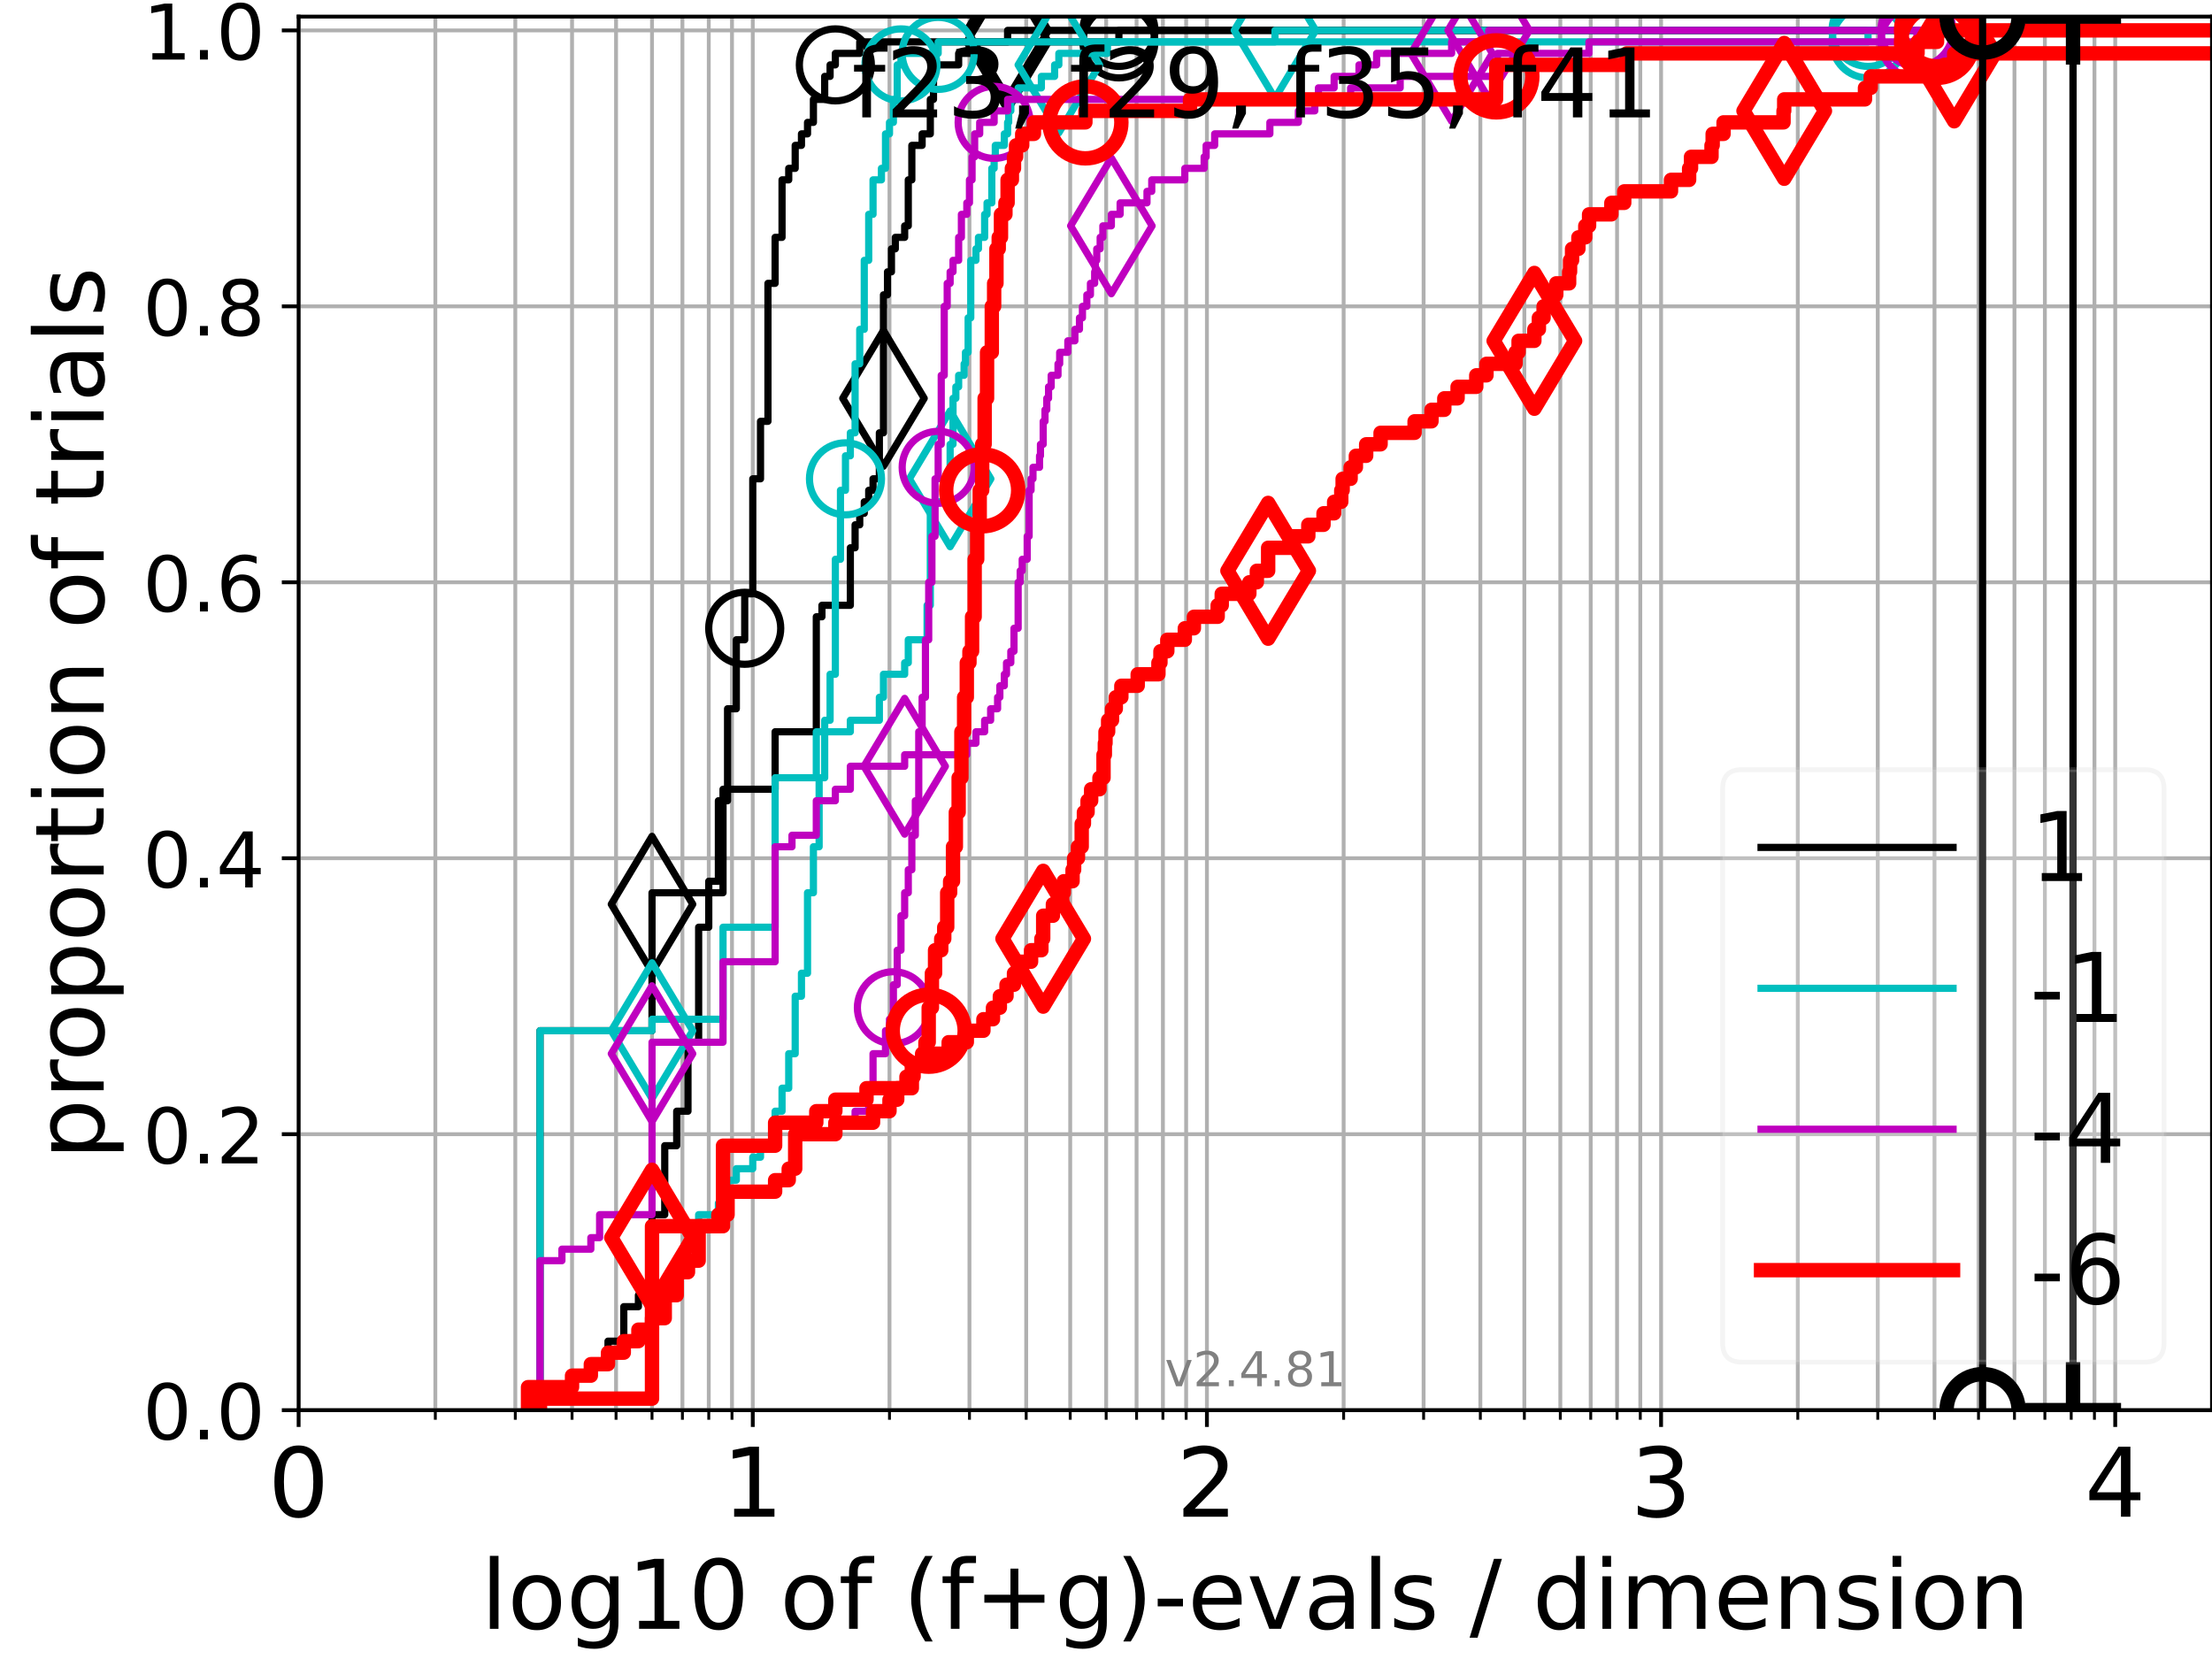 <?xml version="1.0" encoding="utf-8" standalone="no"?>
<!DOCTYPE svg PUBLIC "-//W3C//DTD SVG 1.1//EN"
  "http://www.w3.org/Graphics/SVG/1.1/DTD/svg11.dtd">
<!-- Created with matplotlib (https://matplotlib.org/) -->
<svg height="345.6pt" version="1.1" viewBox="0 0 460.8 345.6" width="460.8pt" xmlns="http://www.w3.org/2000/svg" xmlns:xlink="http://www.w3.org/1999/xlink">
 <defs>
  <style type="text/css">*{stroke-linecap:butt;stroke-linejoin:round;}</style>
 </defs>
 <g id="figure_1">
  <g id="patch_1">
   <path d="M 0 345.6 
L 460.8 345.6 
L 460.8 0 
L 0 0 
z
" style="fill:#ffffff;"/>
  </g>
  <g id="axes_1">
   <g id="patch_2">
    <path d="M 62.208 293.76 
L 460.8 293.76 
L 460.8 3.456 
L 62.208 3.456 
z
" style="fill:#ffffff;"/>
   </g>
   <g id="matplotlib.axis_1">
    <g id="xtick_1">
     <g id="line2d_1">
      <path clip-path="url(#pccfed79284)" d="M 62.208 293.76 
L 62.208 3.456 
" style="fill:none;stroke:#b0b0b0;stroke-linecap:square;stroke-width:0.8;"/>
     </g>
     <g id="line2d_2">
      <defs>
       <path d="M 0 0 
L 0 3.5 
" id="me9b7768573" style="stroke:#000000;stroke-width:0.8;"/>
      </defs>
      <g>
       <use style="stroke:#000000;stroke-width:0.8;" x="62.208" xlink:href="#me9b7768573" y="293.76"/>
      </g>
     </g>
     <g id="text_1">
      <!-- 0 -->
      <g transform="translate(55.846 315.957)scale(0.2 -0.2)">
       <defs>
        <path d="M 31.781 66.406 
Q 24.172 66.406 20.328 58.906 
Q 16.5 51.422 16.5 36.375 
Q 16.5 21.391 20.328 13.891 
Q 24.172 6.391 31.781 6.391 
Q 39.453 6.391 43.281 13.891 
Q 47.125 21.391 47.125 36.375 
Q 47.125 51.422 43.281 58.906 
Q 39.453 66.406 31.781 66.406 
z
M 31.781 74.219 
Q 44.047 74.219 50.516 64.516 
Q 56.984 54.828 56.984 36.375 
Q 56.984 17.969 50.516 8.266 
Q 44.047 -1.422 31.781 -1.422 
Q 19.531 -1.422 13.062 8.266 
Q 6.594 17.969 6.594 36.375 
Q 6.594 54.828 13.062 64.516 
Q 19.531 74.219 31.781 74.219 
z
" id="DejaVuSans-48"/>
       </defs>
       <use xlink:href="#DejaVuSans-48"/>
      </g>
     </g>
    </g>
    <g id="xtick_2">
     <g id="line2d_3">
      <path clip-path="url(#pccfed79284)" d="M 156.816 293.76 
L 156.816 3.456 
" style="fill:none;stroke:#b0b0b0;stroke-linecap:square;stroke-width:0.8;"/>
     </g>
     <g id="line2d_4">
      <g>
       <use style="stroke:#000000;stroke-width:0.8;" x="156.816" xlink:href="#me9b7768573" y="293.76"/>
      </g>
     </g>
     <g id="text_2">
      <!-- 1 -->
      <g transform="translate(150.454 315.957)scale(0.2 -0.2)">
       <defs>
        <path d="M 12.406 8.297 
L 28.516 8.297 
L 28.516 63.922 
L 10.984 60.406 
L 10.984 69.391 
L 28.422 72.906 
L 38.281 72.906 
L 38.281 8.297 
L 54.391 8.297 
L 54.391 0 
L 12.406 0 
z
" id="DejaVuSans-49"/>
       </defs>
       <use xlink:href="#DejaVuSans-49"/>
      </g>
     </g>
    </g>
    <g id="xtick_3">
     <g id="line2d_5">
      <path clip-path="url(#pccfed79284)" d="M 251.424 293.76 
L 251.424 3.456 
" style="fill:none;stroke:#b0b0b0;stroke-linecap:square;stroke-width:0.8;"/>
     </g>
     <g id="line2d_6">
      <g>
       <use style="stroke:#000000;stroke-width:0.8;" x="251.424" xlink:href="#me9b7768573" y="293.76"/>
      </g>
     </g>
     <g id="text_3">
      <!-- 2 -->
      <g transform="translate(245.062 315.957)scale(0.2 -0.2)">
       <defs>
        <path d="M 19.188 8.297 
L 53.609 8.297 
L 53.609 0 
L 7.328 0 
L 7.328 8.297 
Q 12.938 14.109 22.625 23.891 
Q 32.328 33.688 34.812 36.531 
Q 39.547 41.844 41.422 45.531 
Q 43.312 49.219 43.312 52.781 
Q 43.312 58.594 39.234 62.25 
Q 35.156 65.922 28.609 65.922 
Q 23.969 65.922 18.812 64.312 
Q 13.672 62.703 7.812 59.422 
L 7.812 69.391 
Q 13.766 71.781 18.938 73 
Q 24.125 74.219 28.422 74.219 
Q 39.75 74.219 46.484 68.547 
Q 53.219 62.891 53.219 53.422 
Q 53.219 48.922 51.531 44.891 
Q 49.859 40.875 45.406 35.406 
Q 44.188 33.984 37.641 27.219 
Q 31.109 20.453 19.188 8.297 
z
" id="DejaVuSans-50"/>
       </defs>
       <use xlink:href="#DejaVuSans-50"/>
      </g>
     </g>
    </g>
    <g id="xtick_4">
     <g id="line2d_7">
      <path clip-path="url(#pccfed79284)" d="M 346.032 293.76 
L 346.032 3.456 
" style="fill:none;stroke:#b0b0b0;stroke-linecap:square;stroke-width:0.8;"/>
     </g>
     <g id="line2d_8">
      <g>
       <use style="stroke:#000000;stroke-width:0.8;" x="346.032" xlink:href="#me9b7768573" y="293.76"/>
      </g>
     </g>
     <g id="text_4">
      <!-- 3 -->
      <g transform="translate(339.67 315.957)scale(0.2 -0.2)">
       <defs>
        <path d="M 40.578 39.312 
Q 47.656 37.797 51.625 33 
Q 55.609 28.219 55.609 21.188 
Q 55.609 10.406 48.188 4.484 
Q 40.766 -1.422 27.094 -1.422 
Q 22.516 -1.422 17.656 -0.516 
Q 12.797 0.391 7.625 2.203 
L 7.625 11.719 
Q 11.719 9.328 16.594 8.109 
Q 21.484 6.891 26.812 6.891 
Q 36.078 6.891 40.938 10.547 
Q 45.797 14.203 45.797 21.188 
Q 45.797 27.641 41.281 31.266 
Q 36.766 34.906 28.719 34.906 
L 20.219 34.906 
L 20.219 43.016 
L 29.109 43.016 
Q 36.375 43.016 40.234 45.922 
Q 44.094 48.828 44.094 54.297 
Q 44.094 59.906 40.109 62.906 
Q 36.141 65.922 28.719 65.922 
Q 24.656 65.922 20.016 65.031 
Q 15.375 64.156 9.812 62.312 
L 9.812 71.094 
Q 15.438 72.656 20.344 73.438 
Q 25.25 74.219 29.594 74.219 
Q 40.828 74.219 47.359 69.109 
Q 53.906 64.016 53.906 55.328 
Q 53.906 49.266 50.438 45.094 
Q 46.969 40.922 40.578 39.312 
z
" id="DejaVuSans-51"/>
       </defs>
       <use xlink:href="#DejaVuSans-51"/>
      </g>
     </g>
    </g>
    <g id="xtick_5">
     <g id="line2d_9">
      <path clip-path="url(#pccfed79284)" d="M 440.64 293.76 
L 440.64 3.456 
" style="fill:none;stroke:#b0b0b0;stroke-linecap:square;stroke-width:0.8;"/>
     </g>
     <g id="line2d_10">
      <g>
       <use style="stroke:#000000;stroke-width:0.8;" x="440.64" xlink:href="#me9b7768573" y="293.76"/>
      </g>
     </g>
     <g id="text_5">
      <!-- 4 -->
      <g transform="translate(434.278 315.957)scale(0.2 -0.2)">
       <defs>
        <path d="M 37.797 64.312 
L 12.891 25.391 
L 37.797 25.391 
z
M 35.203 72.906 
L 47.609 72.906 
L 47.609 25.391 
L 58.016 25.391 
L 58.016 17.188 
L 47.609 17.188 
L 47.609 0 
L 37.797 0 
L 37.797 17.188 
L 4.891 17.188 
L 4.891 26.703 
z
" id="DejaVuSans-52"/>
       </defs>
       <use xlink:href="#DejaVuSans-52"/>
      </g>
     </g>
    </g>
    <g id="xtick_6">
     <g id="line2d_11">
      <path clip-path="url(#pccfed79284)" d="M 90.688 293.76 
L 90.688 3.456 
" style="fill:none;stroke:#b0b0b0;stroke-linecap:square;stroke-width:0.8;"/>
     </g>
     <g id="line2d_12">
      <defs>
       <path d="M 0 0 
L 0 2 
" id="m990b26886f" style="stroke:#000000;stroke-width:0.6;"/>
      </defs>
      <g>
       <use style="stroke:#000000;stroke-width:0.6;" x="90.688" xlink:href="#m990b26886f" y="293.76"/>
      </g>
     </g>
    </g>
    <g id="xtick_7">
     <g id="line2d_13">
      <path clip-path="url(#pccfed79284)" d="M 107.347 293.76 
L 107.347 3.456 
" style="fill:none;stroke:#b0b0b0;stroke-linecap:square;stroke-width:0.8;"/>
     </g>
     <g id="line2d_14">
      <g>
       <use style="stroke:#000000;stroke-width:0.6;" x="107.347" xlink:href="#m990b26886f" y="293.76"/>
      </g>
     </g>
    </g>
    <g id="xtick_8">
     <g id="line2d_15">
      <path clip-path="url(#pccfed79284)" d="M 119.168 293.76 
L 119.168 3.456 
" style="fill:none;stroke:#b0b0b0;stroke-linecap:square;stroke-width:0.8;"/>
     </g>
     <g id="line2d_16">
      <g>
       <use style="stroke:#000000;stroke-width:0.6;" x="119.168" xlink:href="#m990b26886f" y="293.76"/>
      </g>
     </g>
    </g>
    <g id="xtick_9">
     <g id="line2d_17">
      <path clip-path="url(#pccfed79284)" d="M 128.336 293.76 
L 128.336 3.456 
" style="fill:none;stroke:#b0b0b0;stroke-linecap:square;stroke-width:0.8;"/>
     </g>
     <g id="line2d_18">
      <g>
       <use style="stroke:#000000;stroke-width:0.6;" x="128.336" xlink:href="#m990b26886f" y="293.76"/>
      </g>
     </g>
    </g>
    <g id="xtick_10">
     <g id="line2d_19">
      <path clip-path="url(#pccfed79284)" d="M 135.827 293.76 
L 135.827 3.456 
" style="fill:none;stroke:#b0b0b0;stroke-linecap:square;stroke-width:0.8;"/>
     </g>
     <g id="line2d_20">
      <g>
       <use style="stroke:#000000;stroke-width:0.6;" x="135.827" xlink:href="#m990b26886f" y="293.76"/>
      </g>
     </g>
    </g>
    <g id="xtick_11">
     <g id="line2d_21">
      <path clip-path="url(#pccfed79284)" d="M 142.161 293.76 
L 142.161 3.456 
" style="fill:none;stroke:#b0b0b0;stroke-linecap:square;stroke-width:0.8;"/>
     </g>
     <g id="line2d_22">
      <g>
       <use style="stroke:#000000;stroke-width:0.6;" x="142.161" xlink:href="#m990b26886f" y="293.76"/>
      </g>
     </g>
    </g>
    <g id="xtick_12">
     <g id="line2d_23">
      <path clip-path="url(#pccfed79284)" d="M 147.648 293.76 
L 147.648 3.456 
" style="fill:none;stroke:#b0b0b0;stroke-linecap:square;stroke-width:0.8;"/>
     </g>
     <g id="line2d_24">
      <g>
       <use style="stroke:#000000;stroke-width:0.6;" x="147.648" xlink:href="#m990b26886f" y="293.76"/>
      </g>
     </g>
    </g>
    <g id="xtick_13">
     <g id="line2d_25">
      <path clip-path="url(#pccfed79284)" d="M 152.487 293.76 
L 152.487 3.456 
" style="fill:none;stroke:#b0b0b0;stroke-linecap:square;stroke-width:0.8;"/>
     </g>
     <g id="line2d_26">
      <g>
       <use style="stroke:#000000;stroke-width:0.6;" x="152.487" xlink:href="#m990b26886f" y="293.76"/>
      </g>
     </g>
    </g>
    <g id="xtick_14">
     <g id="line2d_27">
      <path clip-path="url(#pccfed79284)" d="M 185.296 293.76 
L 185.296 3.456 
" style="fill:none;stroke:#b0b0b0;stroke-linecap:square;stroke-width:0.8;"/>
     </g>
     <g id="line2d_28">
      <g>
       <use style="stroke:#000000;stroke-width:0.6;" x="185.296" xlink:href="#m990b26886f" y="293.76"/>
      </g>
     </g>
    </g>
    <g id="xtick_15">
     <g id="line2d_29">
      <path clip-path="url(#pccfed79284)" d="M 201.956 293.76 
L 201.956 3.456 
" style="fill:none;stroke:#b0b0b0;stroke-linecap:square;stroke-width:0.8;"/>
     </g>
     <g id="line2d_30">
      <g>
       <use style="stroke:#000000;stroke-width:0.6;" x="201.956" xlink:href="#m990b26886f" y="293.76"/>
      </g>
     </g>
    </g>
    <g id="xtick_16">
     <g id="line2d_31">
      <path clip-path="url(#pccfed79284)" d="M 213.776 293.76 
L 213.776 3.456 
" style="fill:none;stroke:#b0b0b0;stroke-linecap:square;stroke-width:0.8;"/>
     </g>
     <g id="line2d_32">
      <g>
       <use style="stroke:#000000;stroke-width:0.6;" x="213.776" xlink:href="#m990b26886f" y="293.76"/>
      </g>
     </g>
    </g>
    <g id="xtick_17">
     <g id="line2d_33">
      <path clip-path="url(#pccfed79284)" d="M 222.944 293.76 
L 222.944 3.456 
" style="fill:none;stroke:#b0b0b0;stroke-linecap:square;stroke-width:0.8;"/>
     </g>
     <g id="line2d_34">
      <g>
       <use style="stroke:#000000;stroke-width:0.6;" x="222.944" xlink:href="#m990b26886f" y="293.76"/>
      </g>
     </g>
    </g>
    <g id="xtick_18">
     <g id="line2d_35">
      <path clip-path="url(#pccfed79284)" d="M 230.435 293.76 
L 230.435 3.456 
" style="fill:none;stroke:#b0b0b0;stroke-linecap:square;stroke-width:0.8;"/>
     </g>
     <g id="line2d_36">
      <g>
       <use style="stroke:#000000;stroke-width:0.6;" x="230.435" xlink:href="#m990b26886f" y="293.76"/>
      </g>
     </g>
    </g>
    <g id="xtick_19">
     <g id="line2d_37">
      <path clip-path="url(#pccfed79284)" d="M 236.769 293.76 
L 236.769 3.456 
" style="fill:none;stroke:#b0b0b0;stroke-linecap:square;stroke-width:0.8;"/>
     </g>
     <g id="line2d_38">
      <g>
       <use style="stroke:#000000;stroke-width:0.6;" x="236.769" xlink:href="#m990b26886f" y="293.76"/>
      </g>
     </g>
    </g>
    <g id="xtick_20">
     <g id="line2d_39">
      <path clip-path="url(#pccfed79284)" d="M 242.256 293.76 
L 242.256 3.456 
" style="fill:none;stroke:#b0b0b0;stroke-linecap:square;stroke-width:0.8;"/>
     </g>
     <g id="line2d_40">
      <g>
       <use style="stroke:#000000;stroke-width:0.6;" x="242.256" xlink:href="#m990b26886f" y="293.76"/>
      </g>
     </g>
    </g>
    <g id="xtick_21">
     <g id="line2d_41">
      <path clip-path="url(#pccfed79284)" d="M 247.095 293.76 
L 247.095 3.456 
" style="fill:none;stroke:#b0b0b0;stroke-linecap:square;stroke-width:0.8;"/>
     </g>
     <g id="line2d_42">
      <g>
       <use style="stroke:#000000;stroke-width:0.6;" x="247.095" xlink:href="#m990b26886f" y="293.76"/>
      </g>
     </g>
    </g>
    <g id="xtick_22">
     <g id="line2d_43">
      <path clip-path="url(#pccfed79284)" d="M 279.904 293.76 
L 279.904 3.456 
" style="fill:none;stroke:#b0b0b0;stroke-linecap:square;stroke-width:0.8;"/>
     </g>
     <g id="line2d_44">
      <g>
       <use style="stroke:#000000;stroke-width:0.6;" x="279.904" xlink:href="#m990b26886f" y="293.76"/>
      </g>
     </g>
    </g>
    <g id="xtick_23">
     <g id="line2d_45">
      <path clip-path="url(#pccfed79284)" d="M 296.564 293.76 
L 296.564 3.456 
" style="fill:none;stroke:#b0b0b0;stroke-linecap:square;stroke-width:0.8;"/>
     </g>
     <g id="line2d_46">
      <g>
       <use style="stroke:#000000;stroke-width:0.6;" x="296.564" xlink:href="#m990b26886f" y="293.76"/>
      </g>
     </g>
    </g>
    <g id="xtick_24">
     <g id="line2d_47">
      <path clip-path="url(#pccfed79284)" d="M 308.384 293.76 
L 308.384 3.456 
" style="fill:none;stroke:#b0b0b0;stroke-linecap:square;stroke-width:0.8;"/>
     </g>
     <g id="line2d_48">
      <g>
       <use style="stroke:#000000;stroke-width:0.6;" x="308.384" xlink:href="#m990b26886f" y="293.76"/>
      </g>
     </g>
    </g>
    <g id="xtick_25">
     <g id="line2d_49">
      <path clip-path="url(#pccfed79284)" d="M 317.552 293.76 
L 317.552 3.456 
" style="fill:none;stroke:#b0b0b0;stroke-linecap:square;stroke-width:0.8;"/>
     </g>
     <g id="line2d_50">
      <g>
       <use style="stroke:#000000;stroke-width:0.6;" x="317.552" xlink:href="#m990b26886f" y="293.76"/>
      </g>
     </g>
    </g>
    <g id="xtick_26">
     <g id="line2d_51">
      <path clip-path="url(#pccfed79284)" d="M 325.043 293.76 
L 325.043 3.456 
" style="fill:none;stroke:#b0b0b0;stroke-linecap:square;stroke-width:0.8;"/>
     </g>
     <g id="line2d_52">
      <g>
       <use style="stroke:#000000;stroke-width:0.6;" x="325.043" xlink:href="#m990b26886f" y="293.76"/>
      </g>
     </g>
    </g>
    <g id="xtick_27">
     <g id="line2d_53">
      <path clip-path="url(#pccfed79284)" d="M 331.377 293.76 
L 331.377 3.456 
" style="fill:none;stroke:#b0b0b0;stroke-linecap:square;stroke-width:0.8;"/>
     </g>
     <g id="line2d_54">
      <g>
       <use style="stroke:#000000;stroke-width:0.6;" x="331.377" xlink:href="#m990b26886f" y="293.76"/>
      </g>
     </g>
    </g>
    <g id="xtick_28">
     <g id="line2d_55">
      <path clip-path="url(#pccfed79284)" d="M 336.864 293.76 
L 336.864 3.456 
" style="fill:none;stroke:#b0b0b0;stroke-linecap:square;stroke-width:0.8;"/>
     </g>
     <g id="line2d_56">
      <g>
       <use style="stroke:#000000;stroke-width:0.6;" x="336.864" xlink:href="#m990b26886f" y="293.76"/>
      </g>
     </g>
    </g>
    <g id="xtick_29">
     <g id="line2d_57">
      <path clip-path="url(#pccfed79284)" d="M 341.703 293.76 
L 341.703 3.456 
" style="fill:none;stroke:#b0b0b0;stroke-linecap:square;stroke-width:0.8;"/>
     </g>
     <g id="line2d_58">
      <g>
       <use style="stroke:#000000;stroke-width:0.6;" x="341.703" xlink:href="#m990b26886f" y="293.76"/>
      </g>
     </g>
    </g>
    <g id="xtick_30">
     <g id="line2d_59">
      <path clip-path="url(#pccfed79284)" d="M 374.512 293.76 
L 374.512 3.456 
" style="fill:none;stroke:#b0b0b0;stroke-linecap:square;stroke-width:0.8;"/>
     </g>
     <g id="line2d_60">
      <g>
       <use style="stroke:#000000;stroke-width:0.6;" x="374.512" xlink:href="#m990b26886f" y="293.76"/>
      </g>
     </g>
    </g>
    <g id="xtick_31">
     <g id="line2d_61">
      <path clip-path="url(#pccfed79284)" d="M 391.172 293.76 
L 391.172 3.456 
" style="fill:none;stroke:#b0b0b0;stroke-linecap:square;stroke-width:0.8;"/>
     </g>
     <g id="line2d_62">
      <g>
       <use style="stroke:#000000;stroke-width:0.6;" x="391.172" xlink:href="#m990b26886f" y="293.76"/>
      </g>
     </g>
    </g>
    <g id="xtick_32">
     <g id="line2d_63">
      <path clip-path="url(#pccfed79284)" d="M 402.992 293.76 
L 402.992 3.456 
" style="fill:none;stroke:#b0b0b0;stroke-linecap:square;stroke-width:0.8;"/>
     </g>
     <g id="line2d_64">
      <g>
       <use style="stroke:#000000;stroke-width:0.6;" x="402.992" xlink:href="#m990b26886f" y="293.76"/>
      </g>
     </g>
    </g>
    <g id="xtick_33">
     <g id="line2d_65">
      <path clip-path="url(#pccfed79284)" d="M 412.16 293.76 
L 412.16 3.456 
" style="fill:none;stroke:#b0b0b0;stroke-linecap:square;stroke-width:0.8;"/>
     </g>
     <g id="line2d_66">
      <g>
       <use style="stroke:#000000;stroke-width:0.6;" x="412.16" xlink:href="#m990b26886f" y="293.76"/>
      </g>
     </g>
    </g>
    <g id="xtick_34">
     <g id="line2d_67">
      <path clip-path="url(#pccfed79284)" d="M 419.651 293.76 
L 419.651 3.456 
" style="fill:none;stroke:#b0b0b0;stroke-linecap:square;stroke-width:0.8;"/>
     </g>
     <g id="line2d_68">
      <g>
       <use style="stroke:#000000;stroke-width:0.6;" x="419.651" xlink:href="#m990b26886f" y="293.76"/>
      </g>
     </g>
    </g>
    <g id="xtick_35">
     <g id="line2d_69">
      <path clip-path="url(#pccfed79284)" d="M 425.985 293.76 
L 425.985 3.456 
" style="fill:none;stroke:#b0b0b0;stroke-linecap:square;stroke-width:0.8;"/>
     </g>
     <g id="line2d_70">
      <g>
       <use style="stroke:#000000;stroke-width:0.6;" x="425.985" xlink:href="#m990b26886f" y="293.76"/>
      </g>
     </g>
    </g>
    <g id="xtick_36">
     <g id="line2d_71">
      <path clip-path="url(#pccfed79284)" d="M 431.472 293.76 
L 431.472 3.456 
" style="fill:none;stroke:#b0b0b0;stroke-linecap:square;stroke-width:0.8;"/>
     </g>
     <g id="line2d_72">
      <g>
       <use style="stroke:#000000;stroke-width:0.6;" x="431.472" xlink:href="#m990b26886f" y="293.76"/>
      </g>
     </g>
    </g>
    <g id="xtick_37">
     <g id="line2d_73">
      <path clip-path="url(#pccfed79284)" d="M 436.311 293.76 
L 436.311 3.456 
" style="fill:none;stroke:#b0b0b0;stroke-linecap:square;stroke-width:0.8;"/>
     </g>
     <g id="line2d_74">
      <g>
       <use style="stroke:#000000;stroke-width:0.6;" x="436.311" xlink:href="#m990b26886f" y="293.76"/>
      </g>
     </g>
    </g>
    <g id="text_6">
     <!-- log10 of (f+g)-evals / dimension -->
     <g transform="translate(100.165 339.313)scale(0.2 -0.2)">
      <defs>
       <path d="M 9.422 75.984 
L 18.406 75.984 
L 18.406 0 
L 9.422 0 
z
" id="DejaVuSans-108"/>
       <path d="M 30.609 48.391 
Q 23.391 48.391 19.188 42.75 
Q 14.984 37.109 14.984 27.297 
Q 14.984 17.484 19.156 11.844 
Q 23.344 6.203 30.609 6.203 
Q 37.797 6.203 41.984 11.859 
Q 46.188 17.531 46.188 27.297 
Q 46.188 37.016 41.984 42.703 
Q 37.797 48.391 30.609 48.391 
z
M 30.609 56 
Q 42.328 56 49.016 48.375 
Q 55.719 40.766 55.719 27.297 
Q 55.719 13.875 49.016 6.219 
Q 42.328 -1.422 30.609 -1.422 
Q 18.844 -1.422 12.172 6.219 
Q 5.516 13.875 5.516 27.297 
Q 5.516 40.766 12.172 48.375 
Q 18.844 56 30.609 56 
z
" id="DejaVuSans-111"/>
       <path d="M 45.406 27.984 
Q 45.406 37.75 41.375 43.109 
Q 37.359 48.484 30.078 48.484 
Q 22.859 48.484 18.828 43.109 
Q 14.797 37.75 14.797 27.984 
Q 14.797 18.266 18.828 12.891 
Q 22.859 7.516 30.078 7.516 
Q 37.359 7.516 41.375 12.891 
Q 45.406 18.266 45.406 27.984 
z
M 54.391 6.781 
Q 54.391 -7.172 48.188 -13.984 
Q 42 -20.797 29.203 -20.797 
Q 24.469 -20.797 20.266 -20.094 
Q 16.062 -19.391 12.109 -17.922 
L 12.109 -9.188 
Q 16.062 -11.328 19.922 -12.344 
Q 23.781 -13.375 27.781 -13.375 
Q 36.625 -13.375 41.016 -8.766 
Q 45.406 -4.156 45.406 5.172 
L 45.406 9.625 
Q 42.625 4.781 38.281 2.391 
Q 33.938 0 27.875 0 
Q 17.828 0 11.672 7.656 
Q 5.516 15.328 5.516 27.984 
Q 5.516 40.672 11.672 48.328 
Q 17.828 56 27.875 56 
Q 33.938 56 38.281 53.609 
Q 42.625 51.219 45.406 46.391 
L 45.406 54.688 
L 54.391 54.688 
z
" id="DejaVuSans-103"/>
       <path id="DejaVuSans-32"/>
       <path d="M 37.109 75.984 
L 37.109 68.5 
L 28.516 68.5 
Q 23.688 68.5 21.797 66.547 
Q 19.922 64.594 19.922 59.516 
L 19.922 54.688 
L 34.719 54.688 
L 34.719 47.703 
L 19.922 47.703 
L 19.922 0 
L 10.891 0 
L 10.891 47.703 
L 2.297 47.703 
L 2.297 54.688 
L 10.891 54.688 
L 10.891 58.5 
Q 10.891 67.625 15.141 71.797 
Q 19.391 75.984 28.609 75.984 
z
" id="DejaVuSans-102"/>
       <path d="M 31 75.875 
Q 24.469 64.656 21.281 53.656 
Q 18.109 42.672 18.109 31.391 
Q 18.109 20.125 21.312 9.062 
Q 24.516 -2 31 -13.188 
L 23.188 -13.188 
Q 15.875 -1.703 12.234 9.375 
Q 8.594 20.453 8.594 31.391 
Q 8.594 42.281 12.203 53.312 
Q 15.828 64.359 23.188 75.875 
z
" id="DejaVuSans-40"/>
       <path d="M 46 62.703 
L 46 35.5 
L 73.188 35.5 
L 73.188 27.203 
L 46 27.203 
L 46 0 
L 37.797 0 
L 37.797 27.203 
L 10.594 27.203 
L 10.594 35.5 
L 37.797 35.5 
L 37.797 62.703 
z
" id="DejaVuSans-43"/>
       <path d="M 8.016 75.875 
L 15.828 75.875 
Q 23.141 64.359 26.781 53.312 
Q 30.422 42.281 30.422 31.391 
Q 30.422 20.453 26.781 9.375 
Q 23.141 -1.703 15.828 -13.188 
L 8.016 -13.188 
Q 14.5 -2 17.703 9.062 
Q 20.906 20.125 20.906 31.391 
Q 20.906 42.672 17.703 53.656 
Q 14.5 64.656 8.016 75.875 
z
" id="DejaVuSans-41"/>
       <path d="M 4.891 31.391 
L 31.203 31.391 
L 31.203 23.391 
L 4.891 23.391 
z
" id="DejaVuSans-45"/>
       <path d="M 56.203 29.594 
L 56.203 25.203 
L 14.891 25.203 
Q 15.484 15.922 20.484 11.062 
Q 25.484 6.203 34.422 6.203 
Q 39.594 6.203 44.453 7.469 
Q 49.312 8.734 54.109 11.281 
L 54.109 2.781 
Q 49.266 0.734 44.188 -0.344 
Q 39.109 -1.422 33.891 -1.422 
Q 20.797 -1.422 13.156 6.188 
Q 5.516 13.812 5.516 26.812 
Q 5.516 40.234 12.766 48.109 
Q 20.016 56 32.328 56 
Q 43.359 56 49.781 48.891 
Q 56.203 41.797 56.203 29.594 
z
M 47.219 32.234 
Q 47.125 39.594 43.094 43.984 
Q 39.062 48.391 32.422 48.391 
Q 24.906 48.391 20.391 44.141 
Q 15.875 39.891 15.188 32.172 
z
" id="DejaVuSans-101"/>
       <path d="M 2.984 54.688 
L 12.5 54.688 
L 29.594 8.797 
L 46.688 54.688 
L 56.203 54.688 
L 35.688 0 
L 23.484 0 
z
" id="DejaVuSans-118"/>
       <path d="M 34.281 27.484 
Q 23.391 27.484 19.188 25 
Q 14.984 22.516 14.984 16.5 
Q 14.984 11.719 18.141 8.906 
Q 21.297 6.109 26.703 6.109 
Q 34.188 6.109 38.703 11.406 
Q 43.219 16.703 43.219 25.484 
L 43.219 27.484 
z
M 52.203 31.203 
L 52.203 0 
L 43.219 0 
L 43.219 8.297 
Q 40.141 3.328 35.547 0.953 
Q 30.953 -1.422 24.312 -1.422 
Q 15.922 -1.422 10.953 3.297 
Q 6 8.016 6 15.922 
Q 6 25.141 12.172 29.828 
Q 18.359 34.516 30.609 34.516 
L 43.219 34.516 
L 43.219 35.406 
Q 43.219 41.609 39.141 45 
Q 35.062 48.391 27.688 48.391 
Q 23 48.391 18.547 47.266 
Q 14.109 46.141 10.016 43.891 
L 10.016 52.203 
Q 14.938 54.109 19.578 55.047 
Q 24.219 56 28.609 56 
Q 40.484 56 46.344 49.844 
Q 52.203 43.703 52.203 31.203 
z
" id="DejaVuSans-97"/>
       <path d="M 44.281 53.078 
L 44.281 44.578 
Q 40.484 46.531 36.375 47.5 
Q 32.281 48.484 27.875 48.484 
Q 21.188 48.484 17.844 46.438 
Q 14.5 44.391 14.5 40.281 
Q 14.5 37.156 16.891 35.375 
Q 19.281 33.594 26.516 31.984 
L 29.594 31.297 
Q 39.156 29.25 43.188 25.516 
Q 47.219 21.781 47.219 15.094 
Q 47.219 7.469 41.188 3.016 
Q 35.156 -1.422 24.609 -1.422 
Q 20.219 -1.422 15.453 -0.562 
Q 10.688 0.297 5.422 2 
L 5.422 11.281 
Q 10.406 8.688 15.234 7.391 
Q 20.062 6.109 24.812 6.109 
Q 31.156 6.109 34.562 8.281 
Q 37.984 10.453 37.984 14.406 
Q 37.984 18.062 35.516 20.016 
Q 33.062 21.969 24.703 23.781 
L 21.578 24.516 
Q 13.234 26.266 9.516 29.906 
Q 5.812 33.547 5.812 39.891 
Q 5.812 47.609 11.281 51.797 
Q 16.75 56 26.812 56 
Q 31.781 56 36.172 55.266 
Q 40.578 54.547 44.281 53.078 
z
" id="DejaVuSans-115"/>
       <path d="M 25.391 72.906 
L 33.688 72.906 
L 8.297 -9.281 
L 0 -9.281 
z
" id="DejaVuSans-47"/>
       <path d="M 45.406 46.391 
L 45.406 75.984 
L 54.391 75.984 
L 54.391 0 
L 45.406 0 
L 45.406 8.203 
Q 42.578 3.328 38.25 0.953 
Q 33.938 -1.422 27.875 -1.422 
Q 17.969 -1.422 11.734 6.484 
Q 5.516 14.406 5.516 27.297 
Q 5.516 40.188 11.734 48.094 
Q 17.969 56 27.875 56 
Q 33.938 56 38.25 53.625 
Q 42.578 51.266 45.406 46.391 
z
M 14.797 27.297 
Q 14.797 17.391 18.875 11.75 
Q 22.953 6.109 30.078 6.109 
Q 37.203 6.109 41.297 11.75 
Q 45.406 17.391 45.406 27.297 
Q 45.406 37.203 41.297 42.844 
Q 37.203 48.484 30.078 48.484 
Q 22.953 48.484 18.875 42.844 
Q 14.797 37.203 14.797 27.297 
z
" id="DejaVuSans-100"/>
       <path d="M 9.422 54.688 
L 18.406 54.688 
L 18.406 0 
L 9.422 0 
z
M 9.422 75.984 
L 18.406 75.984 
L 18.406 64.594 
L 9.422 64.594 
z
" id="DejaVuSans-105"/>
       <path d="M 52 44.188 
Q 55.375 50.25 60.062 53.125 
Q 64.75 56 71.094 56 
Q 79.641 56 84.281 50.016 
Q 88.922 44.047 88.922 33.016 
L 88.922 0 
L 79.891 0 
L 79.891 32.719 
Q 79.891 40.578 77.094 44.375 
Q 74.312 48.188 68.609 48.188 
Q 61.625 48.188 57.562 43.547 
Q 53.516 38.922 53.516 30.906 
L 53.516 0 
L 44.484 0 
L 44.484 32.719 
Q 44.484 40.625 41.703 44.406 
Q 38.922 48.188 33.109 48.188 
Q 26.219 48.188 22.156 43.531 
Q 18.109 38.875 18.109 30.906 
L 18.109 0 
L 9.078 0 
L 9.078 54.688 
L 18.109 54.688 
L 18.109 46.188 
Q 21.188 51.219 25.484 53.609 
Q 29.781 56 35.688 56 
Q 41.656 56 45.828 52.969 
Q 50 49.953 52 44.188 
z
" id="DejaVuSans-109"/>
       <path d="M 54.891 33.016 
L 54.891 0 
L 45.906 0 
L 45.906 32.719 
Q 45.906 40.484 42.875 44.328 
Q 39.844 48.188 33.797 48.188 
Q 26.516 48.188 22.312 43.547 
Q 18.109 38.922 18.109 30.906 
L 18.109 0 
L 9.078 0 
L 9.078 54.688 
L 18.109 54.688 
L 18.109 46.188 
Q 21.344 51.125 25.703 53.562 
Q 30.078 56 35.797 56 
Q 45.219 56 50.047 50.172 
Q 54.891 44.344 54.891 33.016 
z
" id="DejaVuSans-110"/>
      </defs>
      <use xlink:href="#DejaVuSans-108"/>
      <use x="27.783" xlink:href="#DejaVuSans-111"/>
      <use x="88.965" xlink:href="#DejaVuSans-103"/>
      <use x="152.441" xlink:href="#DejaVuSans-49"/>
      <use x="216.064" xlink:href="#DejaVuSans-48"/>
      <use x="279.688" xlink:href="#DejaVuSans-32"/>
      <use x="311.475" xlink:href="#DejaVuSans-111"/>
      <use x="372.656" xlink:href="#DejaVuSans-102"/>
      <use x="407.861" xlink:href="#DejaVuSans-32"/>
      <use x="439.648" xlink:href="#DejaVuSans-40"/>
      <use x="478.662" xlink:href="#DejaVuSans-102"/>
      <use x="513.867" xlink:href="#DejaVuSans-43"/>
      <use x="597.656" xlink:href="#DejaVuSans-103"/>
      <use x="661.133" xlink:href="#DejaVuSans-41"/>
      <use x="700.146" xlink:href="#DejaVuSans-45"/>
      <use x="736.23" xlink:href="#DejaVuSans-101"/>
      <use x="797.754" xlink:href="#DejaVuSans-118"/>
      <use x="856.934" xlink:href="#DejaVuSans-97"/>
      <use x="918.213" xlink:href="#DejaVuSans-108"/>
      <use x="945.996" xlink:href="#DejaVuSans-115"/>
      <use x="998.096" xlink:href="#DejaVuSans-32"/>
      <use x="1029.883" xlink:href="#DejaVuSans-47"/>
      <use x="1063.574" xlink:href="#DejaVuSans-32"/>
      <use x="1095.361" xlink:href="#DejaVuSans-100"/>
      <use x="1158.838" xlink:href="#DejaVuSans-105"/>
      <use x="1186.621" xlink:href="#DejaVuSans-109"/>
      <use x="1284.033" xlink:href="#DejaVuSans-101"/>
      <use x="1345.557" xlink:href="#DejaVuSans-110"/>
      <use x="1408.936" xlink:href="#DejaVuSans-115"/>
      <use x="1461.035" xlink:href="#DejaVuSans-105"/>
      <use x="1488.818" xlink:href="#DejaVuSans-111"/>
      <use x="1550" xlink:href="#DejaVuSans-110"/>
     </g>
    </g>
   </g>
   <g id="matplotlib.axis_2">
    <g id="ytick_1">
     <g id="line2d_75">
      <path clip-path="url(#pccfed79284)" d="M 62.208 293.76 
L 460.8 293.76 
" style="fill:none;stroke:#b0b0b0;stroke-linecap:square;stroke-width:0.8;"/>
     </g>
     <g id="line2d_76">
      <defs>
       <path d="M 0 0 
L -3.5 0 
" id="m336d924b28" style="stroke:#000000;stroke-width:0.8;"/>
      </defs>
      <g>
       <use style="stroke:#000000;stroke-width:0.8;" x="62.208" xlink:href="#m336d924b28" y="293.76"/>
      </g>
     </g>
     <g id="text_7">
      <!-- 0.0 -->
      <g transform="translate(29.763 299.839)scale(0.16 -0.16)">
       <defs>
        <path d="M 10.688 12.406 
L 21 12.406 
L 21 0 
L 10.688 0 
z
" id="DejaVuSans-46"/>
       </defs>
       <use xlink:href="#DejaVuSans-48"/>
       <use x="63.623" xlink:href="#DejaVuSans-46"/>
       <use x="95.41" xlink:href="#DejaVuSans-48"/>
      </g>
     </g>
    </g>
    <g id="ytick_2">
     <g id="line2d_77">
      <path clip-path="url(#pccfed79284)" d="M 62.208 236.274 
L 460.8 236.274 
" style="fill:none;stroke:#b0b0b0;stroke-linecap:square;stroke-width:0.8;"/>
     </g>
     <g id="line2d_78">
      <g>
       <use style="stroke:#000000;stroke-width:0.8;" x="62.208" xlink:href="#m336d924b28" y="236.274"/>
      </g>
     </g>
     <g id="text_8">
      <!-- 0.2 -->
      <g transform="translate(29.763 242.353)scale(0.16 -0.16)">
       <use xlink:href="#DejaVuSans-48"/>
       <use x="63.623" xlink:href="#DejaVuSans-46"/>
       <use x="95.41" xlink:href="#DejaVuSans-50"/>
      </g>
     </g>
    </g>
    <g id="ytick_3">
     <g id="line2d_79">
      <path clip-path="url(#pccfed79284)" d="M 62.208 178.788 
L 460.8 178.788 
" style="fill:none;stroke:#b0b0b0;stroke-linecap:square;stroke-width:0.8;"/>
     </g>
     <g id="line2d_80">
      <g>
       <use style="stroke:#000000;stroke-width:0.8;" x="62.208" xlink:href="#m336d924b28" y="178.788"/>
      </g>
     </g>
     <g id="text_9">
      <!-- 0.4 -->
      <g transform="translate(29.763 184.867)scale(0.16 -0.16)">
       <use xlink:href="#DejaVuSans-48"/>
       <use x="63.623" xlink:href="#DejaVuSans-46"/>
       <use x="95.41" xlink:href="#DejaVuSans-52"/>
      </g>
     </g>
    </g>
    <g id="ytick_4">
     <g id="line2d_81">
      <path clip-path="url(#pccfed79284)" d="M 62.208 121.302 
L 460.8 121.302 
" style="fill:none;stroke:#b0b0b0;stroke-linecap:square;stroke-width:0.8;"/>
     </g>
     <g id="line2d_82">
      <g>
       <use style="stroke:#000000;stroke-width:0.8;" x="62.208" xlink:href="#m336d924b28" y="121.302"/>
      </g>
     </g>
     <g id="text_10">
      <!-- 0.6 -->
      <g transform="translate(29.763 127.381)scale(0.16 -0.16)">
       <defs>
        <path d="M 33.016 40.375 
Q 26.375 40.375 22.484 35.828 
Q 18.609 31.297 18.609 23.391 
Q 18.609 15.531 22.484 10.953 
Q 26.375 6.391 33.016 6.391 
Q 39.656 6.391 43.531 10.953 
Q 47.406 15.531 47.406 23.391 
Q 47.406 31.297 43.531 35.828 
Q 39.656 40.375 33.016 40.375 
z
M 52.594 71.297 
L 52.594 62.312 
Q 48.875 64.062 45.094 64.984 
Q 41.312 65.922 37.594 65.922 
Q 27.828 65.922 22.672 59.328 
Q 17.531 52.734 16.797 39.406 
Q 19.672 43.656 24.016 45.922 
Q 28.375 48.188 33.594 48.188 
Q 44.578 48.188 50.953 41.516 
Q 57.328 34.859 57.328 23.391 
Q 57.328 12.156 50.688 5.359 
Q 44.047 -1.422 33.016 -1.422 
Q 20.359 -1.422 13.672 8.266 
Q 6.984 17.969 6.984 36.375 
Q 6.984 53.656 15.188 63.938 
Q 23.391 74.219 37.203 74.219 
Q 40.922 74.219 44.703 73.484 
Q 48.484 72.75 52.594 71.297 
z
" id="DejaVuSans-54"/>
       </defs>
       <use xlink:href="#DejaVuSans-48"/>
       <use x="63.623" xlink:href="#DejaVuSans-46"/>
       <use x="95.41" xlink:href="#DejaVuSans-54"/>
      </g>
     </g>
    </g>
    <g id="ytick_5">
     <g id="line2d_83">
      <path clip-path="url(#pccfed79284)" d="M 62.208 63.816 
L 460.8 63.816 
" style="fill:none;stroke:#b0b0b0;stroke-linecap:square;stroke-width:0.8;"/>
     </g>
     <g id="line2d_84">
      <g>
       <use style="stroke:#000000;stroke-width:0.8;" x="62.208" xlink:href="#m336d924b28" y="63.816"/>
      </g>
     </g>
     <g id="text_11">
      <!-- 0.8 -->
      <g transform="translate(29.763 69.895)scale(0.16 -0.16)">
       <defs>
        <path d="M 31.781 34.625 
Q 24.75 34.625 20.719 30.859 
Q 16.703 27.094 16.703 20.516 
Q 16.703 13.922 20.719 10.156 
Q 24.75 6.391 31.781 6.391 
Q 38.812 6.391 42.859 10.172 
Q 46.922 13.969 46.922 20.516 
Q 46.922 27.094 42.891 30.859 
Q 38.875 34.625 31.781 34.625 
z
M 21.922 38.812 
Q 15.578 40.375 12.031 44.719 
Q 8.5 49.078 8.5 55.328 
Q 8.5 64.062 14.719 69.141 
Q 20.953 74.219 31.781 74.219 
Q 42.672 74.219 48.875 69.141 
Q 55.078 64.062 55.078 55.328 
Q 55.078 49.078 51.531 44.719 
Q 48 40.375 41.703 38.812 
Q 48.828 37.156 52.797 32.312 
Q 56.781 27.484 56.781 20.516 
Q 56.781 9.906 50.312 4.234 
Q 43.844 -1.422 31.781 -1.422 
Q 19.734 -1.422 13.25 4.234 
Q 6.781 9.906 6.781 20.516 
Q 6.781 27.484 10.781 32.312 
Q 14.797 37.156 21.922 38.812 
z
M 18.312 54.391 
Q 18.312 48.734 21.844 45.562 
Q 25.391 42.391 31.781 42.391 
Q 38.141 42.391 41.719 45.562 
Q 45.312 48.734 45.312 54.391 
Q 45.312 60.062 41.719 63.234 
Q 38.141 66.406 31.781 66.406 
Q 25.391 66.406 21.844 63.234 
Q 18.312 60.062 18.312 54.391 
z
" id="DejaVuSans-56"/>
       </defs>
       <use xlink:href="#DejaVuSans-48"/>
       <use x="63.623" xlink:href="#DejaVuSans-46"/>
       <use x="95.41" xlink:href="#DejaVuSans-56"/>
      </g>
     </g>
    </g>
    <g id="ytick_6">
     <g id="line2d_85">
      <path clip-path="url(#pccfed79284)" d="M 62.208 6.33 
L 460.8 6.33 
" style="fill:none;stroke:#b0b0b0;stroke-linecap:square;stroke-width:0.8;"/>
     </g>
     <g id="line2d_86">
      <g>
       <use style="stroke:#000000;stroke-width:0.8;" x="62.208" xlink:href="#m336d924b28" y="6.33"/>
      </g>
     </g>
     <g id="text_12">
      <!-- 1.0 -->
      <g transform="translate(29.763 12.409)scale(0.16 -0.16)">
       <use xlink:href="#DejaVuSans-49"/>
       <use x="63.623" xlink:href="#DejaVuSans-46"/>
       <use x="95.41" xlink:href="#DejaVuSans-48"/>
      </g>
     </g>
    </g>
    <g id="text_13">
     <!-- proportion of trials -->
     <g transform="translate(21.604 241.614)rotate(-90)scale(0.2 -0.2)">
      <defs>
       <path d="M 18.109 8.203 
L 18.109 -20.797 
L 9.078 -20.797 
L 9.078 54.688 
L 18.109 54.688 
L 18.109 46.391 
Q 20.953 51.266 25.266 53.625 
Q 29.594 56 35.594 56 
Q 45.562 56 51.781 48.094 
Q 58.016 40.188 58.016 27.297 
Q 58.016 14.406 51.781 6.484 
Q 45.562 -1.422 35.594 -1.422 
Q 29.594 -1.422 25.266 0.953 
Q 20.953 3.328 18.109 8.203 
z
M 48.688 27.297 
Q 48.688 37.203 44.609 42.844 
Q 40.531 48.484 33.406 48.484 
Q 26.266 48.484 22.188 42.844 
Q 18.109 37.203 18.109 27.297 
Q 18.109 17.391 22.188 11.75 
Q 26.266 6.109 33.406 6.109 
Q 40.531 6.109 44.609 11.75 
Q 48.688 17.391 48.688 27.297 
z
" id="DejaVuSans-112"/>
       <path d="M 41.109 46.297 
Q 39.594 47.172 37.812 47.578 
Q 36.031 48 33.891 48 
Q 26.266 48 22.188 43.047 
Q 18.109 38.094 18.109 28.812 
L 18.109 0 
L 9.078 0 
L 9.078 54.688 
L 18.109 54.688 
L 18.109 46.188 
Q 20.953 51.172 25.484 53.578 
Q 30.031 56 36.531 56 
Q 37.453 56 38.578 55.875 
Q 39.703 55.766 41.062 55.516 
z
" id="DejaVuSans-114"/>
       <path d="M 18.312 70.219 
L 18.312 54.688 
L 36.812 54.688 
L 36.812 47.703 
L 18.312 47.703 
L 18.312 18.016 
Q 18.312 11.328 20.141 9.422 
Q 21.969 7.516 27.594 7.516 
L 36.812 7.516 
L 36.812 0 
L 27.594 0 
Q 17.188 0 13.234 3.875 
Q 9.281 7.766 9.281 18.016 
L 9.281 47.703 
L 2.688 47.703 
L 2.688 54.688 
L 9.281 54.688 
L 9.281 70.219 
z
" id="DejaVuSans-116"/>
      </defs>
      <use xlink:href="#DejaVuSans-112"/>
      <use x="63.477" xlink:href="#DejaVuSans-114"/>
      <use x="102.34" xlink:href="#DejaVuSans-111"/>
      <use x="163.521" xlink:href="#DejaVuSans-112"/>
      <use x="226.998" xlink:href="#DejaVuSans-111"/>
      <use x="288.18" xlink:href="#DejaVuSans-114"/>
      <use x="329.293" xlink:href="#DejaVuSans-116"/>
      <use x="368.502" xlink:href="#DejaVuSans-105"/>
      <use x="396.285" xlink:href="#DejaVuSans-111"/>
      <use x="457.467" xlink:href="#DejaVuSans-110"/>
      <use x="520.846" xlink:href="#DejaVuSans-32"/>
      <use x="552.633" xlink:href="#DejaVuSans-111"/>
      <use x="613.814" xlink:href="#DejaVuSans-102"/>
      <use x="649.02" xlink:href="#DejaVuSans-32"/>
      <use x="680.807" xlink:href="#DejaVuSans-116"/>
      <use x="720.016" xlink:href="#DejaVuSans-114"/>
      <use x="761.129" xlink:href="#DejaVuSans-105"/>
      <use x="788.912" xlink:href="#DejaVuSans-97"/>
      <use x="850.191" xlink:href="#DejaVuSans-108"/>
      <use x="877.975" xlink:href="#DejaVuSans-115"/>
     </g>
    </g>
   </g>
   <g id="line2d_87">
    <path clip-path="url(#pccfed79284)" d="M 112.49 293.76 
L 112.49 214.717 
L 135.827 214.717 
L 135.827 185.974 
L 150.619 185.974 
L 150.619 164.417 
L 161.472 164.417 
L 161.472 152.44 
L 170.05 152.44 
L 170.05 128.488 
L 171.224 128.488 
L 171.224 126.093 
L 177.142 126.093 
L 177.142 114.116 
L 178.132 114.116 
L 178.132 109.326 
L 179.099 109.326 
L 179.099 106.931 
L 180.043 106.931 
L 180.043 104.535 
L 180.967 104.535 
L 180.967 102.14 
L 181.87 102.14 
L 181.87 99.745 
L 183.188 99.745 
L 183.188 90.164 
L 184.044 90.164 
L 184.044 61.421 
L 184.883 61.421 
L 184.883 56.63 
L 185.705 56.63 
L 185.705 51.84 
L 186.51 51.84 
L 186.51 49.445 
L 188.458 49.445 
L 188.458 47.05 
L 189.212 47.05 
L 189.212 37.469 
L 189.952 37.469 
L 189.952 30.283 
L 192.096 30.283 
L 192.096 27.888 
L 193.802 27.888 
L 193.802 20.702 
L 194.464 20.702 
L 194.464 13.516 
L 199.704 13.516 
L 199.704 11.121 
L 202.769 11.121 
L 202.769 8.726 
L 209.901 8.726 
L 209.901 6.33 
L 209.901 6.33 
L 460.8 6.33 
L 460.8 6.33 
" style="fill:none;stroke:#000000;stroke-linecap:square;stroke-width:1.5;"/>
   </g>
   <g id="line2d_88">
    <defs>
     <path d="M -0 14.142 
L 8.485 0 
L -0 -14.142 
L -8.485 -0 
z
" id="mac2b2980c1" style="stroke:#000000;stroke-linejoin:miter;stroke-width:1.5;"/>
    </defs>
    <g clip-path="url(#pccfed79284)">
     <use style="fill-opacity:0;stroke:#000000;stroke-linejoin:miter;stroke-width:1.5;" x="135.827" xlink:href="#mac2b2980c1" y="188.369"/>
     <use style="fill-opacity:0;stroke:#000000;stroke-linejoin:miter;stroke-width:1.5;" x="184.044" xlink:href="#mac2b2980c1" y="82.978"/>
     <use style="fill-opacity:0;stroke:#000000;stroke-linejoin:miter;stroke-width:1.5;" x="209.901" xlink:href="#mac2b2980c1" y="8.726"/>
     <use style="fill-opacity:0;stroke:#000000;stroke-linejoin:miter;stroke-width:1.5;" x="209.901" xlink:href="#mac2b2980c1" y="6.33"/>
    </g>
   </g>
   <g id="line2d_89">
    <path clip-path="url(#pccfed79284)" style="fill:none;stroke:#000000;stroke-linecap:square;stroke-width:1.5;"/>
    <g clip-path="url(#pccfed79284)">
     <use style="fill-opacity:0;stroke:#000000;stroke-linejoin:miter;stroke-width:1.5;" x="-1" xlink:href="#mac2b2980c1" y="581.19"/>
     <use style="fill-opacity:0;stroke:#000000;stroke-linejoin:miter;stroke-width:1.5;" x="460.8" xlink:href="#mac2b2980c1" y="581.19"/>
    </g>
   </g>
   <g id="line2d_90">
    <path clip-path="url(#pccfed79284)" d="M 109.999 293.76 
L 109.999 288.97 
L 119.168 288.97 
L 119.168 286.574 
L 123.084 286.574 
L 123.084 284.179 
L 126.659 284.179 
L 126.659 279.389 
L 129.948 279.389 
L 129.948 272.203 
L 132.993 272.203 
L 132.993 269.808 
L 135.827 269.808 
L 135.827 253.041 
L 138.479 253.041 
L 138.479 238.669 
L 140.97 238.669 
L 140.97 231.484 
L 143.319 231.484 
L 143.319 217.112 
L 145.54 217.112 
L 145.54 193.16 
L 147.648 193.16 
L 147.648 183.579 
L 149.652 183.579 
L 149.652 166.812 
L 151.564 166.812 
L 151.564 147.65 
L 153.39 147.65 
L 153.39 133.278 
L 155.139 133.278 
L 155.139 123.697 
L 156.816 123.697 
L 156.816 99.745 
L 158.428 99.745 
L 158.428 87.769 
L 159.978 87.769 
L 159.978 59.026 
L 161.472 59.026 
L 161.472 49.445 
L 162.914 49.445 
L 162.914 37.469 
L 164.307 37.469 
L 164.307 35.073 
L 165.654 35.073 
L 165.654 30.283 
L 166.959 30.283 
L 166.959 27.888 
L 168.223 27.888 
L 168.223 25.492 
L 169.45 25.492 
L 169.45 20.702 
L 171.798 20.702 
L 171.798 15.911 
L 172.924 15.911 
L 172.924 13.516 
L 174.02 13.516 
L 174.02 11.121 
L 179.099 11.121 
L 179.099 8.726 
L 233.087 8.726 
L 233.087 6.33 
L 233.087 6.33 
L 460.8 6.33 
L 460.8 6.33 
" style="fill:none;stroke:#000000;stroke-linecap:square;stroke-width:1.5;"/>
   </g>
   <g id="line2d_91">
    <defs>
     <path d="M 0 7.5 
C 1.989 7.5 3.897 6.71 5.303 5.303 
C 6.71 3.897 7.5 1.989 7.5 0 
C 7.5 -1.989 6.71 -3.897 5.303 -5.303 
C 3.897 -6.71 1.989 -7.5 0 -7.5 
C -1.989 -7.5 -3.897 -6.71 -5.303 -5.303 
C -6.71 -3.897 -7.5 -1.989 -7.5 0 
C -7.5 1.989 -6.71 3.897 -5.303 5.303 
C -3.897 6.71 -1.989 7.5 0 7.5 
z
" id="mac35e05152" style="stroke:#000000;stroke-width:1.5;"/>
    </defs>
    <g clip-path="url(#pccfed79284)">
     <use style="fill-opacity:0;stroke:#000000;stroke-width:1.5;" x="155.139" xlink:href="#mac35e05152" y="130.883"/>
     <use style="fill-opacity:0;stroke:#000000;stroke-width:1.5;" x="174.02" xlink:href="#mac35e05152" y="13.516"/>
     <use style="fill-opacity:0;stroke:#000000;stroke-width:1.5;" x="233.087" xlink:href="#mac35e05152" y="8.726"/>
     <use style="fill-opacity:0;stroke:#000000;stroke-width:1.5;" x="233.087" xlink:href="#mac35e05152" y="6.33"/>
    </g>
   </g>
   <g id="line2d_92">
    <path clip-path="url(#pccfed79284)" style="fill:none;stroke:#000000;stroke-linecap:square;stroke-width:1.5;"/>
   </g>
   <g id="line2d_93">
    <path clip-path="url(#pccfed79284)" d="M 112.49 293.76 
L 112.49 214.717 
L 135.827 214.717 
L 135.827 212.322 
L 150.619 212.322 
L 150.619 193.16 
L 161.472 193.16 
L 161.472 162.021 
L 170.05 162.021 
L 170.05 152.44 
L 177.142 152.44 
L 177.142 150.045 
L 183.188 150.045 
L 183.188 145.255 
L 184.044 145.255 
L 184.044 140.464 
L 188.458 140.464 
L 188.458 138.069 
L 189.212 138.069 
L 189.212 133.278 
L 193.128 133.278 
L 193.128 126.093 
L 193.802 126.093 
L 193.802 106.931 
L 194.464 106.931 
L 194.464 104.535 
L 197.321 104.535 
L 197.321 99.745 
L 197.93 99.745 
L 197.93 92.559 
L 198.53 92.559 
L 198.53 82.978 
L 199.121 82.978 
L 199.121 80.583 
L 199.704 80.583 
L 199.704 78.188 
L 200.845 78.188 
L 200.845 75.792 
L 201.125 75.792 
L 201.125 73.397 
L 201.681 73.397 
L 201.681 66.211 
L 202.229 66.211 
L 202.229 54.235 
L 203.303 54.235 
L 203.303 51.84 
L 203.83 51.84 
L 203.83 49.445 
L 205.118 49.445 
L 205.118 44.654 
L 205.622 44.654 
L 205.622 42.259 
L 206.612 42.259 
L 206.612 35.073 
L 207.098 35.073 
L 207.098 32.678 
L 207.339 32.678 
L 207.339 30.283 
L 209.218 30.283 
L 209.218 27.888 
L 209.901 27.888 
L 209.901 25.492 
L 210.126 25.492 
L 210.126 23.097 
L 210.572 23.097 
L 210.572 20.702 
L 212.098 20.702 
L 212.098 18.307 
L 216.938 18.307 
L 216.938 15.911 
L 219.696 15.911 
L 219.696 13.516 
L 220.576 13.516 
L 220.576 11.121 
L 230.708 11.121 
L 230.708 8.726 
L 265.6 8.726 
L 265.6 6.33 
L 265.6 6.33 
L 460.8 6.33 
L 460.8 6.33 
" style="fill:none;stroke:#00bfbf;stroke-linecap:square;stroke-width:1.5;"/>
   </g>
   <g id="line2d_94">
    <defs>
     <path d="M -0 14.142 
L 8.485 0 
L -0 -14.142 
L -8.485 -0 
z
" id="m0bbce11c81" style="stroke:#00bfbf;stroke-linejoin:miter;stroke-width:1.5;"/>
    </defs>
    <g clip-path="url(#pccfed79284)">
     <use style="fill-opacity:0;stroke:#00bfbf;stroke-linejoin:miter;stroke-width:1.5;" x="135.827" xlink:href="#m0bbce11c81" y="214.717"/>
     <use style="fill-opacity:0;stroke:#00bfbf;stroke-linejoin:miter;stroke-width:1.5;" x="197.93" xlink:href="#m0bbce11c81" y="99.745"/>
     <use style="fill-opacity:0;stroke:#00bfbf;stroke-linejoin:miter;stroke-width:1.5;" x="220.576" xlink:href="#m0bbce11c81" y="13.516"/>
     <use style="fill-opacity:0;stroke:#00bfbf;stroke-linejoin:miter;stroke-width:1.5;" x="265.6" xlink:href="#m0bbce11c81" y="6.33"/>
    </g>
   </g>
   <g id="line2d_95">
    <path clip-path="url(#pccfed79284)" style="fill:none;stroke:#00bfbf;stroke-linecap:square;stroke-width:1.5;"/>
    <g clip-path="url(#pccfed79284)">
     <use style="fill-opacity:0;stroke:#00bfbf;stroke-linejoin:miter;stroke-width:1.5;" x="-1" xlink:href="#m0bbce11c81" y="581.19"/>
     <use style="fill-opacity:0;stroke:#00bfbf;stroke-linejoin:miter;stroke-width:1.5;" x="460.8" xlink:href="#m0bbce11c81" y="581.19"/>
    </g>
   </g>
   <g id="line2d_96">
    <path clip-path="url(#pccfed79284)" d="M 109.999 293.76 
L 109.999 288.97 
L 119.168 288.97 
L 119.168 286.574 
L 123.084 286.574 
L 123.084 284.179 
L 126.659 284.179 
L 126.659 281.784 
L 129.948 281.784 
L 129.948 279.389 
L 132.993 279.389 
L 132.993 276.993 
L 135.827 276.993 
L 135.827 274.598 
L 138.479 274.598 
L 138.479 269.808 
L 140.97 269.808 
L 140.97 265.017 
L 143.319 265.017 
L 143.319 262.622 
L 145.54 262.622 
L 145.54 253.041 
L 149.652 253.041 
L 149.652 250.646 
L 151.564 250.646 
L 151.564 245.855 
L 153.39 245.855 
L 153.39 243.46 
L 156.816 243.46 
L 156.816 241.065 
L 158.428 241.065 
L 158.428 238.669 
L 161.472 238.669 
L 161.472 231.484 
L 162.914 231.484 
L 162.914 226.693 
L 164.307 226.693 
L 164.307 219.507 
L 165.654 219.507 
L 165.654 207.531 
L 166.959 207.531 
L 166.959 202.741 
L 168.223 202.741 
L 168.223 185.974 
L 169.45 185.974 
L 169.45 176.393 
L 170.641 176.393 
L 170.641 162.021 
L 171.798 162.021 
L 171.798 150.045 
L 172.924 150.045 
L 172.924 140.464 
L 174.02 140.464 
L 174.02 116.512 
L 175.087 116.512 
L 175.087 102.14 
L 176.127 102.14 
L 176.127 94.954 
L 177.142 94.954 
L 177.142 90.164 
L 178.132 90.164 
L 178.132 75.792 
L 179.099 75.792 
L 179.099 68.607 
L 180.043 68.607 
L 180.043 54.235 
L 180.967 54.235 
L 180.967 44.654 
L 181.87 44.654 
L 181.87 37.469 
L 183.619 37.469 
L 183.619 35.073 
L 184.466 35.073 
L 184.466 27.888 
L 185.296 27.888 
L 185.296 25.492 
L 186.11 25.492 
L 186.11 20.702 
L 186.907 20.702 
L 186.907 13.516 
L 187.69 13.516 
L 187.69 11.121 
L 195.439 11.121 
L 195.439 8.726 
L 389.145 8.726 
L 389.145 6.33 
L 389.145 6.33 
L 460.8 6.33 
L 460.8 6.33 
" style="fill:none;stroke:#00bfbf;stroke-linecap:square;stroke-width:1.5;"/>
   </g>
   <g id="line2d_97">
    <defs>
     <path d="M 0 7.5 
C 1.989 7.5 3.897 6.71 5.303 5.303 
C 6.71 3.897 7.5 1.989 7.5 0 
C 7.5 -1.989 6.71 -3.897 5.303 -5.303 
C 3.897 -6.71 1.989 -7.5 0 -7.5 
C -1.989 -7.5 -3.897 -6.71 -5.303 -5.303 
C -6.71 -3.897 -7.5 -1.989 -7.5 0 
C -7.5 1.989 -6.71 3.897 -5.303 5.303 
C -3.897 6.71 -1.989 7.5 0 7.5 
z
" id="m64ce343ed6" style="stroke:#00bfbf;stroke-width:1.5;"/>
    </defs>
    <g clip-path="url(#pccfed79284)">
     <use style="fill-opacity:0;stroke:#00bfbf;stroke-width:1.5;" x="176.127" xlink:href="#m64ce343ed6" y="99.745"/>
     <use style="fill-opacity:0;stroke:#00bfbf;stroke-width:1.5;" x="187.69" xlink:href="#m64ce343ed6" y="13.516"/>
     <use style="fill-opacity:0;stroke:#00bfbf;stroke-width:1.5;" x="195.439" xlink:href="#m64ce343ed6" y="11.121"/>
     <use style="fill-opacity:0;stroke:#00bfbf;stroke-width:1.5;" x="389.145" xlink:href="#m64ce343ed6" y="8.726"/>
     <use style="fill-opacity:0;stroke:#00bfbf;stroke-width:1.5;" x="389.145" xlink:href="#m64ce343ed6" y="6.33"/>
    </g>
   </g>
   <g id="line2d_98">
    <path clip-path="url(#pccfed79284)" style="fill:none;stroke:#00bfbf;stroke-linecap:square;stroke-width:1.5;"/>
   </g>
   <g id="line2d_99">
    <path clip-path="url(#pccfed79284)" d="M 112.49 293.76 
L 112.49 262.622 
L 117.06 262.622 
L 117.06 260.227 
L 123.084 260.227 
L 123.084 257.831 
L 124.91 257.831 
L 124.91 253.041 
L 135.827 253.041 
L 135.827 217.112 
L 150.619 217.112 
L 150.619 200.345 
L 161.472 200.345 
L 161.472 176.393 
L 164.986 176.393 
L 164.986 173.998 
L 170.05 173.998 
L 170.05 166.812 
L 174.02 166.812 
L 174.02 164.417 
L 177.142 164.417 
L 177.142 159.626 
L 188.458 159.626 
L 188.458 157.231 
L 201.404 157.231 
L 201.404 154.836 
L 203.303 154.836 
L 203.303 152.44 
L 205.118 152.44 
L 205.118 150.045 
L 206.367 150.045 
L 206.367 147.65 
L 207.817 147.65 
L 207.817 145.255 
L 208.289 145.255 
L 208.289 142.859 
L 209.218 142.859 
L 209.218 140.464 
L 209.674 140.464 
L 209.674 138.069 
L 210.572 138.069 
L 210.572 135.674 
L 211.233 135.674 
L 211.233 130.883 
L 212.098 130.883 
L 212.098 121.302 
L 212.524 121.302 
L 212.524 118.907 
L 212.946 118.907 
L 212.946 116.512 
L 213.981 116.512 
L 213.981 111.721 
L 214.387 111.721 
L 214.387 102.14 
L 214.79 102.14 
L 214.79 99.745 
L 215.189 99.745 
L 215.189 97.35 
L 216.556 97.35 
L 216.556 94.954 
L 216.747 94.954 
L 216.747 92.559 
L 217.317 92.559 
L 217.317 87.769 
L 217.692 87.769 
L 217.692 85.373 
L 218.064 85.373 
L 218.064 82.978 
L 218.432 82.978 
L 218.432 80.583 
L 218.979 80.583 
L 218.979 78.188 
L 220.402 78.188 
L 220.402 75.792 
L 220.75 75.792 
L 220.75 73.397 
L 222.448 73.397 
L 222.448 71.002 
L 223.919 71.002 
L 223.919 68.607 
L 224.871 68.607 
L 224.871 66.211 
L 225.493 66.211 
L 225.493 63.816 
L 226.41 63.816 
L 226.41 61.421 
L 227.158 61.421 
L 227.158 59.026 
L 228.038 59.026 
L 228.038 56.63 
L 228.183 56.63 
L 228.183 54.235 
L 228.472 54.235 
L 228.472 51.84 
L 229.184 51.84 
L 229.184 49.445 
L 229.745 49.445 
L 229.745 47.05 
L 231.517 47.05 
L 231.517 44.654 
L 233.343 44.654 
L 233.343 42.259 
L 238.941 42.259 
L 238.941 39.864 
L 239.931 39.864 
L 239.931 37.469 
L 246.82 37.469 
L 246.82 35.073 
L 250.845 35.073 
L 250.845 32.678 
L 251.259 32.678 
L 251.259 30.283 
L 253.036 30.283 
L 253.036 27.888 
L 264.538 27.888 
L 264.538 25.492 
L 270.478 25.492 
L 270.478 23.097 
L 273.898 23.097 
L 273.898 20.702 
L 274.651 20.702 
L 274.651 18.307 
L 277.926 18.307 
L 277.926 15.911 
L 283.104 15.911 
L 283.104 13.516 
L 286.774 13.516 
L 286.774 11.121 
L 302.401 11.121 
L 302.401 8.726 
L 310.114 8.726 
L 310.114 6.33 
L 310.114 6.33 
L 460.8 6.33 
L 460.8 6.33 
" style="fill:none;stroke:#bf00bf;stroke-linecap:square;stroke-width:1.5;"/>
   </g>
   <g id="line2d_100">
    <defs>
     <path d="M -0 14.142 
L 8.485 0 
L -0 -14.142 
L -8.485 -0 
z
" id="ma1f7ef8dd1" style="stroke:#bf00bf;stroke-linejoin:miter;stroke-width:1.5;"/>
    </defs>
    <g clip-path="url(#pccfed79284)">
     <use style="fill-opacity:0;stroke:#bf00bf;stroke-linejoin:miter;stroke-width:1.5;" x="135.827" xlink:href="#ma1f7ef8dd1" y="219.507"/>
     <use style="fill-opacity:0;stroke:#bf00bf;stroke-linejoin:miter;stroke-width:1.5;" x="188.458" xlink:href="#ma1f7ef8dd1" y="159.626"/>
     <use style="fill-opacity:0;stroke:#bf00bf;stroke-linejoin:miter;stroke-width:1.5;" x="231.517" xlink:href="#ma1f7ef8dd1" y="47.05"/>
     <use style="fill-opacity:0;stroke:#bf00bf;stroke-linejoin:miter;stroke-width:1.5;" x="302.401" xlink:href="#ma1f7ef8dd1" y="11.121"/>
     <use style="fill-opacity:0;stroke:#bf00bf;stroke-linejoin:miter;stroke-width:1.5;" x="310.114" xlink:href="#ma1f7ef8dd1" y="6.33"/>
    </g>
   </g>
   <g id="line2d_101">
    <path clip-path="url(#pccfed79284)" style="fill:none;stroke:#bf00bf;stroke-linecap:square;stroke-width:1.5;"/>
    <g clip-path="url(#pccfed79284)">
     <use style="fill-opacity:0;stroke:#bf00bf;stroke-linejoin:miter;stroke-width:1.5;" x="-1" xlink:href="#ma1f7ef8dd1" y="581.19"/>
     <use style="fill-opacity:0;stroke:#bf00bf;stroke-linejoin:miter;stroke-width:1.5;" x="460.8" xlink:href="#ma1f7ef8dd1" y="581.19"/>
    </g>
   </g>
   <g id="line2d_102">
    <path clip-path="url(#pccfed79284)" d="M 109.999 293.76 
L 109.999 288.97 
L 119.168 288.97 
L 119.168 286.574 
L 123.084 286.574 
L 123.084 284.179 
L 126.659 284.179 
L 126.659 281.784 
L 129.948 281.784 
L 129.948 279.389 
L 132.993 279.389 
L 132.993 276.993 
L 135.827 276.993 
L 135.827 274.598 
L 138.479 274.598 
L 138.479 269.808 
L 140.97 269.808 
L 140.97 265.017 
L 143.319 265.017 
L 143.319 262.622 
L 145.54 262.622 
L 145.54 255.436 
L 149.652 255.436 
L 149.652 253.041 
L 151.564 253.041 
L 151.564 248.25 
L 161.472 248.25 
L 161.472 245.855 
L 164.307 245.855 
L 164.307 243.46 
L 165.654 243.46 
L 165.654 236.274 
L 174.02 236.274 
L 174.02 233.879 
L 178.132 233.879 
L 178.132 231.484 
L 180.967 231.484 
L 180.967 226.693 
L 181.87 226.693 
L 181.87 219.507 
L 184.466 219.507 
L 184.466 214.717 
L 185.296 214.717 
L 185.296 212.322 
L 186.11 212.322 
L 186.11 205.136 
L 186.907 205.136 
L 186.907 197.95 
L 187.69 197.95 
L 187.69 190.764 
L 188.458 190.764 
L 188.458 185.974 
L 189.212 185.974 
L 189.212 181.183 
L 189.952 181.183 
L 189.952 173.998 
L 190.68 173.998 
L 190.68 166.812 
L 191.394 166.812 
L 191.394 152.44 
L 192.096 152.44 
L 192.096 145.255 
L 192.787 145.255 
L 192.787 133.278 
L 193.466 133.278 
L 193.466 121.302 
L 194.134 121.302 
L 194.134 111.721 
L 194.792 111.721 
L 194.792 99.745 
L 195.439 99.745 
L 195.439 92.559 
L 196.076 92.559 
L 196.076 78.188 
L 196.703 78.188 
L 196.703 63.816 
L 197.321 63.816 
L 197.321 59.026 
L 197.93 59.026 
L 197.93 56.63 
L 198.53 56.63 
L 198.53 54.235 
L 199.704 54.235 
L 199.704 49.445 
L 200.278 49.445 
L 200.278 44.654 
L 201.404 44.654 
L 201.404 42.259 
L 201.956 42.259 
L 201.956 37.469 
L 202.5 37.469 
L 202.5 32.678 
L 203.037 32.678 
L 203.037 27.888 
L 204.09 27.888 
L 204.09 25.492 
L 207.098 25.492 
L 207.098 23.097 
L 209.901 23.097 
L 209.901 20.702 
L 281.357 20.702 
L 281.357 18.307 
L 291.683 18.307 
L 291.683 15.911 
L 311.144 15.911 
L 311.144 13.516 
L 311.943 13.516 
L 311.943 11.121 
L 331.012 11.121 
L 331.012 8.726 
L 399.326 8.726 
L 399.326 6.33 
L 399.326 6.33 
L 460.8 6.33 
L 460.8 6.33 
" style="fill:none;stroke:#bf00bf;stroke-linecap:square;stroke-width:1.5;"/>
   </g>
   <g id="line2d_103">
    <defs>
     <path d="M 0 7.5 
C 1.989 7.5 3.897 6.71 5.303 5.303 
C 6.71 3.897 7.5 1.989 7.5 0 
C 7.5 -1.989 6.71 -3.897 5.303 -5.303 
C 3.897 -6.71 1.989 -7.5 0 -7.5 
C -1.989 -7.5 -3.897 -6.71 -5.303 -5.303 
C -6.71 -3.897 -7.5 -1.989 -7.5 0 
C -7.5 1.989 -6.71 3.897 -5.303 5.303 
C -3.897 6.71 -1.989 7.5 0 7.5 
z
" id="mcb216546bd" style="stroke:#bf00bf;stroke-width:1.5;"/>
    </defs>
    <g clip-path="url(#pccfed79284)">
     <use style="fill-opacity:0;stroke:#bf00bf;stroke-width:1.5;" x="186.11" xlink:href="#mcb216546bd" y="209.926"/>
     <use style="fill-opacity:0;stroke:#bf00bf;stroke-width:1.5;" x="195.439" xlink:href="#mcb216546bd" y="97.35"/>
     <use style="fill-opacity:0;stroke:#bf00bf;stroke-width:1.5;" x="207.098" xlink:href="#mcb216546bd" y="25.492"/>
     <use style="fill-opacity:0;stroke:#bf00bf;stroke-width:1.5;" x="311.144" xlink:href="#mcb216546bd" y="15.911"/>
     <use style="fill-opacity:0;stroke:#bf00bf;stroke-width:1.5;" x="399.326" xlink:href="#mcb216546bd" y="8.726"/>
     <use style="fill-opacity:0;stroke:#bf00bf;stroke-width:1.5;" x="399.326" xlink:href="#mcb216546bd" y="6.33"/>
    </g>
   </g>
   <g id="line2d_104">
    <path clip-path="url(#pccfed79284)" style="fill:none;stroke:#bf00bf;stroke-linecap:square;stroke-width:1.5;"/>
   </g>
   <g id="line2d_105">
    <path clip-path="url(#pccfed79284)" d="M 112.49 293.76 
L 112.49 291.365 
L 135.827 291.365 
L 135.827 255.436 
L 150.619 255.436 
L 150.619 238.669 
L 161.472 238.669 
L 161.472 233.879 
L 170.05 233.879 
L 170.05 231.484 
L 174.02 231.484 
L 174.02 229.088 
L 180.508 229.088 
L 180.508 226.693 
L 188.837 226.693 
L 188.837 224.298 
L 190.318 224.298 
L 190.318 221.903 
L 193.466 221.903 
L 193.466 219.507 
L 197.626 219.507 
L 197.626 217.112 
L 201.404 217.112 
L 201.404 214.717 
L 204.863 214.717 
L 204.863 212.322 
L 206.856 212.322 
L 206.856 209.926 
L 208.289 209.926 
L 208.289 207.531 
L 209.674 207.531 
L 209.674 205.136 
L 211.233 205.136 
L 211.233 202.741 
L 212.524 202.741 
L 212.524 200.345 
L 214.79 200.345 
L 214.79 197.95 
L 216.938 197.95 
L 216.938 195.555 
L 217.317 195.555 
L 217.317 190.764 
L 219.339 190.764 
L 219.339 188.369 
L 221.267 188.369 
L 221.267 185.974 
L 221.608 185.974 
L 221.608 183.579 
L 223.434 183.579 
L 223.434 181.183 
L 223.758 181.183 
L 223.758 178.788 
L 224.556 178.788 
L 224.556 176.393 
L 225.338 176.393 
L 225.338 171.602 
L 225.801 171.602 
L 225.801 169.207 
L 226.56 169.207 
L 226.56 166.812 
L 227.306 166.812 
L 227.306 164.417 
L 229.042 164.417 
L 229.042 162.021 
L 229.884 162.021 
L 229.884 157.231 
L 230.161 157.231 
L 230.161 154.836 
L 230.298 154.836 
L 230.298 152.44 
L 230.844 152.44 
L 230.844 150.045 
L 231.65 150.045 
L 231.65 147.65 
L 232.44 147.65 
L 232.44 145.255 
L 233.598 145.255 
L 233.598 142.859 
L 237.003 142.859 
L 237.003 140.464 
L 241.321 140.464 
L 241.321 138.069 
L 241.739 138.069 
L 241.739 135.674 
L 243.17 135.674 
L 243.17 133.278 
L 246.82 133.278 
L 246.82 130.883 
L 248.706 130.883 
L 248.706 128.488 
L 253.663 128.488 
L 253.663 126.093 
L 254.51 126.093 
L 254.51 123.697 
L 260.262 123.697 
L 260.262 121.302 
L 261.823 121.302 
L 261.823 118.907 
L 264.179 118.907 
L 264.179 114.116 
L 269.005 114.116 
L 269.005 111.721 
L 272.544 111.721 
L 272.544 109.326 
L 275.712 109.326 
L 275.712 106.931 
L 277.926 106.931 
L 277.926 104.535 
L 279.408 104.535 
L 279.408 102.14 
L 279.698 102.14 
L 279.698 99.745 
L 281.357 99.745 
L 281.357 97.35 
L 282.453 97.35 
L 282.453 94.954 
L 284.597 94.954 
L 284.597 92.559 
L 287.6 92.559 
L 287.6 90.164 
L 294.686 90.164 
L 294.686 87.769 
L 298.201 87.769 
L 298.201 85.373 
L 300.876 85.373 
L 300.876 82.978 
L 303.642 82.978 
L 303.642 80.583 
L 307.533 80.583 
L 307.533 78.188 
L 309.658 78.188 
L 309.658 75.792 
L 315.721 75.792 
L 315.721 73.397 
L 316.351 73.397 
L 316.351 71.002 
L 319.635 71.002 
L 319.635 68.607 
L 320.577 68.607 
L 320.577 66.211 
L 321.558 66.211 
L 321.558 63.816 
L 323.008 63.816 
L 323.008 61.421 
L 324.199 61.421 
L 324.199 59.026 
L 326.878 59.026 
L 326.878 56.63 
L 327.074 56.63 
L 327.074 54.235 
L 327.489 54.235 
L 327.489 51.84 
L 328.81 51.84 
L 328.81 49.445 
L 330.246 49.445 
L 330.246 47.05 
L 331.035 47.05 
L 331.035 44.654 
L 335.676 44.654 
L 335.676 42.259 
L 338.356 42.259 
L 338.356 39.864 
L 348.099 39.864 
L 348.099 37.469 
L 351.874 37.469 
L 351.874 35.073 
L 352.272 35.073 
L 352.272 32.678 
L 356.539 32.678 
L 356.539 30.283 
L 356.78 30.283 
L 356.78 27.888 
L 359.051 27.888 
L 359.051 25.492 
L 371.543 25.492 
L 371.543 23.097 
L 371.684 23.097 
L 371.684 20.702 
L 388.51 20.702 
L 388.51 18.307 
L 389.711 18.307 
L 389.711 15.911 
L 405.018 15.911 
L 405.018 13.516 
L 407.096 13.516 
L 407.096 11.121 
L 407.096 11.121 
L 460.8 11.121 
L 460.8 11.121 
" style="fill:none;stroke:#ff0000;stroke-linecap:square;stroke-width:3;"/>
   </g>
   <g id="line2d_106">
    <defs>
     <path d="M -0 14.142 
L 8.485 0 
L -0 -14.142 
L -8.485 -0 
z
" id="m26c2466b82" style="stroke:#ff0000;stroke-linejoin:miter;stroke-width:3;"/>
    </defs>
    <g clip-path="url(#pccfed79284)">
     <use style="fill-opacity:0;stroke:#ff0000;stroke-linejoin:miter;stroke-width:3;" x="135.827" xlink:href="#m26c2466b82" y="257.831"/>
     <use style="fill-opacity:0;stroke:#ff0000;stroke-linejoin:miter;stroke-width:3;" x="217.317" xlink:href="#m26c2466b82" y="195.555"/>
     <use style="fill-opacity:0;stroke:#ff0000;stroke-linejoin:miter;stroke-width:3;" x="264.179" xlink:href="#m26c2466b82" y="118.907"/>
     <use style="fill-opacity:0;stroke:#ff0000;stroke-linejoin:miter;stroke-width:3;" x="319.635" xlink:href="#m26c2466b82" y="71.002"/>
     <use style="fill-opacity:0;stroke:#ff0000;stroke-linejoin:miter;stroke-width:3;" x="371.684" xlink:href="#m26c2466b82" y="23.097"/>
     <use style="fill-opacity:0;stroke:#ff0000;stroke-linejoin:miter;stroke-width:3;" x="407.096" xlink:href="#m26c2466b82" y="11.121"/>
    </g>
   </g>
   <g id="line2d_107">
    <path clip-path="url(#pccfed79284)" style="fill:none;stroke:#ff0000;stroke-linecap:square;stroke-width:3;"/>
    <g clip-path="url(#pccfed79284)">
     <use style="fill-opacity:0;stroke:#ff0000;stroke-linejoin:miter;stroke-width:3;" x="-1" xlink:href="#m26c2466b82" y="581.19"/>
     <use style="fill-opacity:0;stroke:#ff0000;stroke-linejoin:miter;stroke-width:3;" x="460.8" xlink:href="#m26c2466b82" y="581.19"/>
    </g>
   </g>
   <g id="line2d_108">
    <path clip-path="url(#pccfed79284)" d="M 109.999 293.76 
L 109.999 288.97 
L 119.168 288.97 
L 119.168 286.574 
L 123.084 286.574 
L 123.084 284.179 
L 126.659 284.179 
L 126.659 281.784 
L 129.948 281.784 
L 129.948 279.389 
L 132.993 279.389 
L 132.993 276.993 
L 135.827 276.993 
L 135.827 274.598 
L 138.479 274.598 
L 138.479 269.808 
L 140.97 269.808 
L 140.97 265.017 
L 143.319 265.017 
L 143.319 262.622 
L 145.54 262.622 
L 145.54 255.436 
L 149.652 255.436 
L 149.652 253.041 
L 151.564 253.041 
L 151.564 248.25 
L 161.472 248.25 
L 161.472 245.855 
L 164.307 245.855 
L 164.307 243.46 
L 165.654 243.46 
L 165.654 236.274 
L 174.02 236.274 
L 174.02 233.879 
L 181.87 233.879 
L 181.87 231.484 
L 185.296 231.484 
L 185.296 229.088 
L 186.907 229.088 
L 186.907 226.693 
L 189.952 226.693 
L 189.952 221.903 
L 192.096 221.903 
L 192.096 219.507 
L 192.787 219.507 
L 192.787 217.112 
L 193.466 217.112 
L 193.466 209.926 
L 194.134 209.926 
L 194.134 202.741 
L 194.792 202.741 
L 194.792 197.95 
L 196.076 197.95 
L 196.076 195.555 
L 196.703 195.555 
L 196.703 193.16 
L 197.321 193.16 
L 197.321 185.974 
L 197.93 185.974 
L 197.93 183.579 
L 198.53 183.579 
L 198.53 176.393 
L 199.121 176.393 
L 199.121 169.207 
L 199.704 169.207 
L 199.704 162.021 
L 200.278 162.021 
L 200.278 152.44 
L 200.845 152.44 
L 200.845 145.255 
L 201.404 145.255 
L 201.404 138.069 
L 201.956 138.069 
L 201.956 135.674 
L 202.5 135.674 
L 202.5 128.488 
L 203.037 128.488 
L 203.037 116.512 
L 203.567 116.512 
L 203.567 109.326 
L 204.09 109.326 
L 204.09 102.14 
L 204.607 102.14 
L 204.607 92.559 
L 205.118 92.559 
L 205.118 82.978 
L 205.622 82.978 
L 205.622 73.397 
L 206.612 73.397 
L 206.612 63.816 
L 207.098 63.816 
L 207.098 59.026 
L 207.579 59.026 
L 207.579 51.84 
L 208.054 51.84 
L 208.054 49.445 
L 208.523 49.445 
L 208.523 44.654 
L 209.447 44.654 
L 209.447 42.259 
L 209.901 42.259 
L 209.901 37.469 
L 210.794 37.469 
L 210.794 35.073 
L 211.233 35.073 
L 211.233 32.678 
L 211.668 32.678 
L 211.668 30.283 
L 212.946 30.283 
L 212.946 27.888 
L 215.387 27.888 
L 215.387 25.492 
L 226.106 25.492 
L 226.106 23.097 
L 247.909 23.097 
L 247.909 20.702 
L 311.641 20.702 
L 311.717 13.516 
L 338.858 13.516 
L 338.858 11.121 
L 399.461 11.121 
L 399.461 8.726 
L 403.524 8.726 
L 403.524 6.33 
L 403.524 6.33 
L 460.8 6.33 
L 460.8 6.33 
" style="fill:none;stroke:#ff0000;stroke-linecap:square;stroke-width:3;"/>
   </g>
   <g id="line2d_109">
    <defs>
     <path d="M 0 7.5 
C 1.989 7.5 3.897 6.71 5.303 5.303 
C 6.71 3.897 7.5 1.989 7.5 0 
C 7.5 -1.989 6.71 -3.897 5.303 -5.303 
C 3.897 -6.71 1.989 -7.5 0 -7.5 
C -1.989 -7.5 -3.897 -6.71 -5.303 -5.303 
C -6.71 -3.897 -7.5 -1.989 -7.5 0 
C -7.5 1.989 -6.71 3.897 -5.303 5.303 
C -3.897 6.71 -1.989 7.5 0 7.5 
z
" id="m6bdba9e4fa" style="stroke:#ff0000;stroke-width:3;"/>
    </defs>
    <g clip-path="url(#pccfed79284)">
     <use style="fill-opacity:0;stroke:#ff0000;stroke-width:3;" x="193.466" xlink:href="#m6bdba9e4fa" y="214.717"/>
     <use style="fill-opacity:0;stroke:#ff0000;stroke-width:3;" x="204.607" xlink:href="#m6bdba9e4fa" y="102.14"/>
     <use style="fill-opacity:0;stroke:#ff0000;stroke-width:3;" x="226.106" xlink:href="#m6bdba9e4fa" y="25.492"/>
     <use style="fill-opacity:0;stroke:#ff0000;stroke-width:3;" x="311.717" xlink:href="#m6bdba9e4fa" y="15.911"/>
     <use style="fill-opacity:0;stroke:#ff0000;stroke-width:3;" x="403.524" xlink:href="#m6bdba9e4fa" y="8.726"/>
     <use style="fill-opacity:0;stroke:#ff0000;stroke-width:3;" x="403.524" xlink:href="#m6bdba9e4fa" y="6.33"/>
    </g>
   </g>
   <g id="line2d_110">
    <path clip-path="url(#pccfed79284)" style="fill:none;stroke:#ff0000;stroke-linecap:square;stroke-width:3;"/>
   </g>
   <g id="line2d_111">
    <path clip-path="url(#pccfed79284)" d="M 431.855 293.76 
L 431.855 3.456 
" style="fill:none;stroke:#000000;stroke-linecap:square;stroke-width:1.5;"/>
    <defs>
     <path d="M -10 0 
L 10 0 
M 0 10 
L 0 -10 
" id="m6156916da2" style="stroke:#000000;stroke-width:3;"/>
    </defs>
    <g clip-path="url(#pccfed79284)">
     <use style="stroke:#000000;stroke-width:3;" x="431.855" xlink:href="#m6156916da2" y="293.76"/>
     <use style="stroke:#000000;stroke-width:3;" x="431.855" xlink:href="#m6156916da2" y="3.456"/>
    </g>
   </g>
   <g id="line2d_112">
    <path clip-path="url(#pccfed79284)" d="M 413.008 293.76 
L 413.008 3.456 
" style="fill:none;stroke:#000000;stroke-linecap:square;stroke-width:1.5;"/>
    <defs>
     <path d="M 0 7.5 
C 1.989 7.5 3.897 6.71 5.303 5.303 
C 6.71 3.897 7.5 1.989 7.5 0 
C 7.5 -1.989 6.71 -3.897 5.303 -5.303 
C 3.897 -6.71 1.989 -7.5 0 -7.5 
C -1.989 -7.5 -3.897 -6.71 -5.303 -5.303 
C -6.71 -3.897 -7.5 -1.989 -7.5 0 
C -7.5 1.989 -6.71 3.897 -5.303 5.303 
C -3.897 6.71 -1.989 7.5 0 7.5 
z
" id="m5547f0e66a" style="stroke:#000000;stroke-width:3;"/>
    </defs>
    <g clip-path="url(#pccfed79284)">
     <use style="fill-opacity:0;stroke:#000000;stroke-width:3;" x="413.008" xlink:href="#m5547f0e66a" y="293.76"/>
     <use style="fill-opacity:0;stroke:#000000;stroke-width:3;" x="413.008" xlink:href="#m5547f0e66a" y="3.456"/>
    </g>
   </g>
   <g id="patch_3">
    <path d="M 62.208 293.76 
L 62.208 3.456 
" style="fill:none;stroke:#000000;stroke-linecap:square;stroke-linejoin:miter;stroke-width:0.8;"/>
   </g>
   <g id="patch_4">
    <path d="M 460.8 293.76 
L 460.8 3.456 
" style="fill:none;stroke:#000000;stroke-linecap:square;stroke-linejoin:miter;stroke-width:0.8;"/>
   </g>
   <g id="patch_5">
    <path d="M 62.208 293.76 
L 460.8 293.76 
" style="fill:none;stroke:#000000;stroke-linecap:square;stroke-linejoin:miter;stroke-width:0.8;"/>
   </g>
   <g id="patch_6">
    <path d="M 62.208 3.456 
L 460.8 3.456 
" style="fill:none;stroke:#000000;stroke-linecap:square;stroke-linejoin:miter;stroke-width:0.8;"/>
   </g>
   <g id="text_14">
    <!-- f23, f29, f35, f41 -->
    <g transform="translate(177.454 24.459)scale(0.2 -0.2)">
     <defs>
      <path d="M 11.719 12.406 
L 22.016 12.406 
L 22.016 4 
L 14.016 -11.625 
L 7.719 -11.625 
L 11.719 4 
z
" id="DejaVuSans-44"/>
      <path d="M 10.984 1.516 
L 10.984 10.5 
Q 14.703 8.734 18.5 7.812 
Q 22.312 6.891 25.984 6.891 
Q 35.75 6.891 40.891 13.453 
Q 46.047 20.016 46.781 33.406 
Q 43.953 29.203 39.594 26.953 
Q 35.25 24.703 29.984 24.703 
Q 19.047 24.703 12.672 31.312 
Q 6.297 37.938 6.297 49.422 
Q 6.297 60.641 12.938 67.422 
Q 19.578 74.219 30.609 74.219 
Q 43.266 74.219 49.922 64.516 
Q 56.594 54.828 56.594 36.375 
Q 56.594 19.141 48.406 8.859 
Q 40.234 -1.422 26.422 -1.422 
Q 22.703 -1.422 18.891 -0.688 
Q 15.094 0.047 10.984 1.516 
z
M 30.609 32.422 
Q 37.25 32.422 41.125 36.953 
Q 45.016 41.5 45.016 49.422 
Q 45.016 57.281 41.125 61.844 
Q 37.25 66.406 30.609 66.406 
Q 23.969 66.406 20.094 61.844 
Q 16.219 57.281 16.219 49.422 
Q 16.219 41.5 20.094 36.953 
Q 23.969 32.422 30.609 32.422 
z
" id="DejaVuSans-57"/>
      <path d="M 10.797 72.906 
L 49.516 72.906 
L 49.516 64.594 
L 19.828 64.594 
L 19.828 46.734 
Q 21.969 47.469 24.109 47.828 
Q 26.266 48.188 28.422 48.188 
Q 40.625 48.188 47.75 41.5 
Q 54.891 34.812 54.891 23.391 
Q 54.891 11.625 47.562 5.094 
Q 40.234 -1.422 26.906 -1.422 
Q 22.312 -1.422 17.547 -0.641 
Q 12.797 0.141 7.719 1.703 
L 7.719 11.625 
Q 12.109 9.234 16.797 8.062 
Q 21.484 6.891 26.703 6.891 
Q 35.156 6.891 40.078 11.328 
Q 45.016 15.766 45.016 23.391 
Q 45.016 31 40.078 35.438 
Q 35.156 39.891 26.703 39.891 
Q 22.75 39.891 18.812 39.016 
Q 14.891 38.141 10.797 36.281 
z
" id="DejaVuSans-53"/>
     </defs>
     <use xlink:href="#DejaVuSans-102"/>
     <use x="35.205" xlink:href="#DejaVuSans-50"/>
     <use x="98.828" xlink:href="#DejaVuSans-51"/>
     <use x="162.451" xlink:href="#DejaVuSans-44"/>
     <use x="194.238" xlink:href="#DejaVuSans-32"/>
     <use x="226.025" xlink:href="#DejaVuSans-102"/>
     <use x="261.23" xlink:href="#DejaVuSans-50"/>
     <use x="324.854" xlink:href="#DejaVuSans-57"/>
     <use x="388.477" xlink:href="#DejaVuSans-44"/>
     <use x="420.264" xlink:href="#DejaVuSans-32"/>
     <use x="452.051" xlink:href="#DejaVuSans-102"/>
     <use x="487.256" xlink:href="#DejaVuSans-51"/>
     <use x="550.879" xlink:href="#DejaVuSans-53"/>
     <use x="614.502" xlink:href="#DejaVuSans-44"/>
     <use x="646.289" xlink:href="#DejaVuSans-32"/>
     <use x="678.076" xlink:href="#DejaVuSans-102"/>
     <use x="713.281" xlink:href="#DejaVuSans-52"/>
     <use x="776.904" xlink:href="#DejaVuSans-49"/>
    </g>
   </g>
   <g id="text_15">
    <!-- absolute targets -->
    <g transform="translate(62.208 609.933)scale(0.14 -0.14)">
     <defs>
      <path d="M 48.688 27.297 
Q 48.688 37.203 44.609 42.844 
Q 40.531 48.484 33.406 48.484 
Q 26.266 48.484 22.188 42.844 
Q 18.109 37.203 18.109 27.297 
Q 18.109 17.391 22.188 11.75 
Q 26.266 6.109 33.406 6.109 
Q 40.531 6.109 44.609 11.75 
Q 48.688 17.391 48.688 27.297 
z
M 18.109 46.391 
Q 20.953 51.266 25.266 53.625 
Q 29.594 56 35.594 56 
Q 45.562 56 51.781 48.094 
Q 58.016 40.188 58.016 27.297 
Q 58.016 14.406 51.781 6.484 
Q 45.562 -1.422 35.594 -1.422 
Q 29.594 -1.422 25.266 0.953 
Q 20.953 3.328 18.109 8.203 
L 18.109 0 
L 9.078 0 
L 9.078 75.984 
L 18.109 75.984 
z
" id="DejaVuSans-98"/>
      <path d="M 8.5 21.578 
L 8.5 54.688 
L 17.484 54.688 
L 17.484 21.922 
Q 17.484 14.156 20.5 10.266 
Q 23.531 6.391 29.594 6.391 
Q 36.859 6.391 41.078 11.031 
Q 45.312 15.672 45.312 23.688 
L 45.312 54.688 
L 54.297 54.688 
L 54.297 0 
L 45.312 0 
L 45.312 8.406 
Q 42.047 3.422 37.719 1 
Q 33.406 -1.422 27.688 -1.422 
Q 18.266 -1.422 13.375 4.438 
Q 8.5 10.297 8.5 21.578 
z
M 31.109 56 
z
" id="DejaVuSans-117"/>
     </defs>
     <use xlink:href="#DejaVuSans-97"/>
     <use x="61.279" xlink:href="#DejaVuSans-98"/>
     <use x="124.756" xlink:href="#DejaVuSans-115"/>
     <use x="176.855" xlink:href="#DejaVuSans-111"/>
     <use x="238.037" xlink:href="#DejaVuSans-108"/>
     <use x="265.82" xlink:href="#DejaVuSans-117"/>
     <use x="329.199" xlink:href="#DejaVuSans-116"/>
     <use x="368.408" xlink:href="#DejaVuSans-101"/>
     <use x="429.932" xlink:href="#DejaVuSans-32"/>
     <use x="461.719" xlink:href="#DejaVuSans-116"/>
     <use x="500.928" xlink:href="#DejaVuSans-97"/>
     <use x="562.207" xlink:href="#DejaVuSans-114"/>
     <use x="601.57" xlink:href="#DejaVuSans-103"/>
     <use x="665.047" xlink:href="#DejaVuSans-101"/>
     <use x="726.57" xlink:href="#DejaVuSans-116"/>
     <use x="765.779" xlink:href="#DejaVuSans-115"/>
    </g>
   </g>
   <g id="text_16">
    <!-- v2.4.81 -->
    <g style="fill:#808080;" transform="translate(242.642 288.777)scale(0.1 -0.1)">
     <use xlink:href="#DejaVuSans-118"/>
     <use x="59.18" xlink:href="#DejaVuSans-50"/>
     <use x="122.803" xlink:href="#DejaVuSans-46"/>
     <use x="154.59" xlink:href="#DejaVuSans-52"/>
     <use x="218.213" xlink:href="#DejaVuSans-46"/>
     <use x="250" xlink:href="#DejaVuSans-56"/>
     <use x="313.623" xlink:href="#DejaVuSans-49"/>
    </g>
   </g>
   <g id="legend_1">
    <g id="patch_7">
     <path d="M 362.859 283.76 
L 446.8 283.76 
Q 450.8 283.76 450.8 279.76 
L 450.8 164.335 
Q 450.8 160.335 446.8 160.335 
L 362.859 160.335 
Q 358.859 160.335 358.859 164.335 
L 358.859 279.76 
Q 358.859 283.76 362.859 283.76 
z
" style="fill:#ffffff;opacity:0.2;stroke:#cccccc;stroke-linejoin:miter;"/>
    </g>
    <g id="line2d_113">
     <path d="M 366.859 176.532 
L 406.859 176.532 
" style="fill:none;stroke:#000000;stroke-linecap:square;stroke-width:1.5;"/>
    </g>
    <g id="line2d_114"/>
    <g id="text_17">
     <!-- 1 -->
     <g transform="translate(422.859 183.532)scale(0.2 -0.2)">
      <use xlink:href="#DejaVuSans-49"/>
     </g>
    </g>
    <g id="line2d_115">
     <path d="M 366.859 205.888 
L 406.859 205.888 
" style="fill:none;stroke:#00bfbf;stroke-linecap:square;stroke-width:1.5;"/>
    </g>
    <g id="line2d_116"/>
    <g id="text_18">
     <!-- -1 -->
     <g transform="translate(422.859 212.888)scale(0.2 -0.2)">
      <use xlink:href="#DejaVuSans-45"/>
      <use x="36.084" xlink:href="#DejaVuSans-49"/>
     </g>
    </g>
    <g id="line2d_117">
     <path d="M 366.859 235.244 
L 406.859 235.244 
" style="fill:none;stroke:#bf00bf;stroke-linecap:square;stroke-width:1.5;"/>
    </g>
    <g id="line2d_118"/>
    <g id="text_19">
     <!-- -4 -->
     <g transform="translate(422.859 242.244)scale(0.2 -0.2)">
      <use xlink:href="#DejaVuSans-45"/>
      <use x="36.084" xlink:href="#DejaVuSans-52"/>
     </g>
    </g>
    <g id="line2d_119">
     <path d="M 366.859 264.601 
L 406.859 264.601 
" style="fill:none;stroke:#ff0000;stroke-linecap:square;stroke-width:3;"/>
    </g>
    <g id="line2d_120"/>
    <g id="text_20">
     <!-- -6 -->
     <g transform="translate(422.859 271.601)scale(0.2 -0.2)">
      <use xlink:href="#DejaVuSans-45"/>
      <use x="36.084" xlink:href="#DejaVuSans-54"/>
     </g>
    </g>
   </g>
  </g>
 </g>
 <defs>
  <clipPath id="pccfed79284">
   <rect height="290.304" width="398.592" x="62.208" y="3.456"/>
  </clipPath>
 </defs>
</svg>

